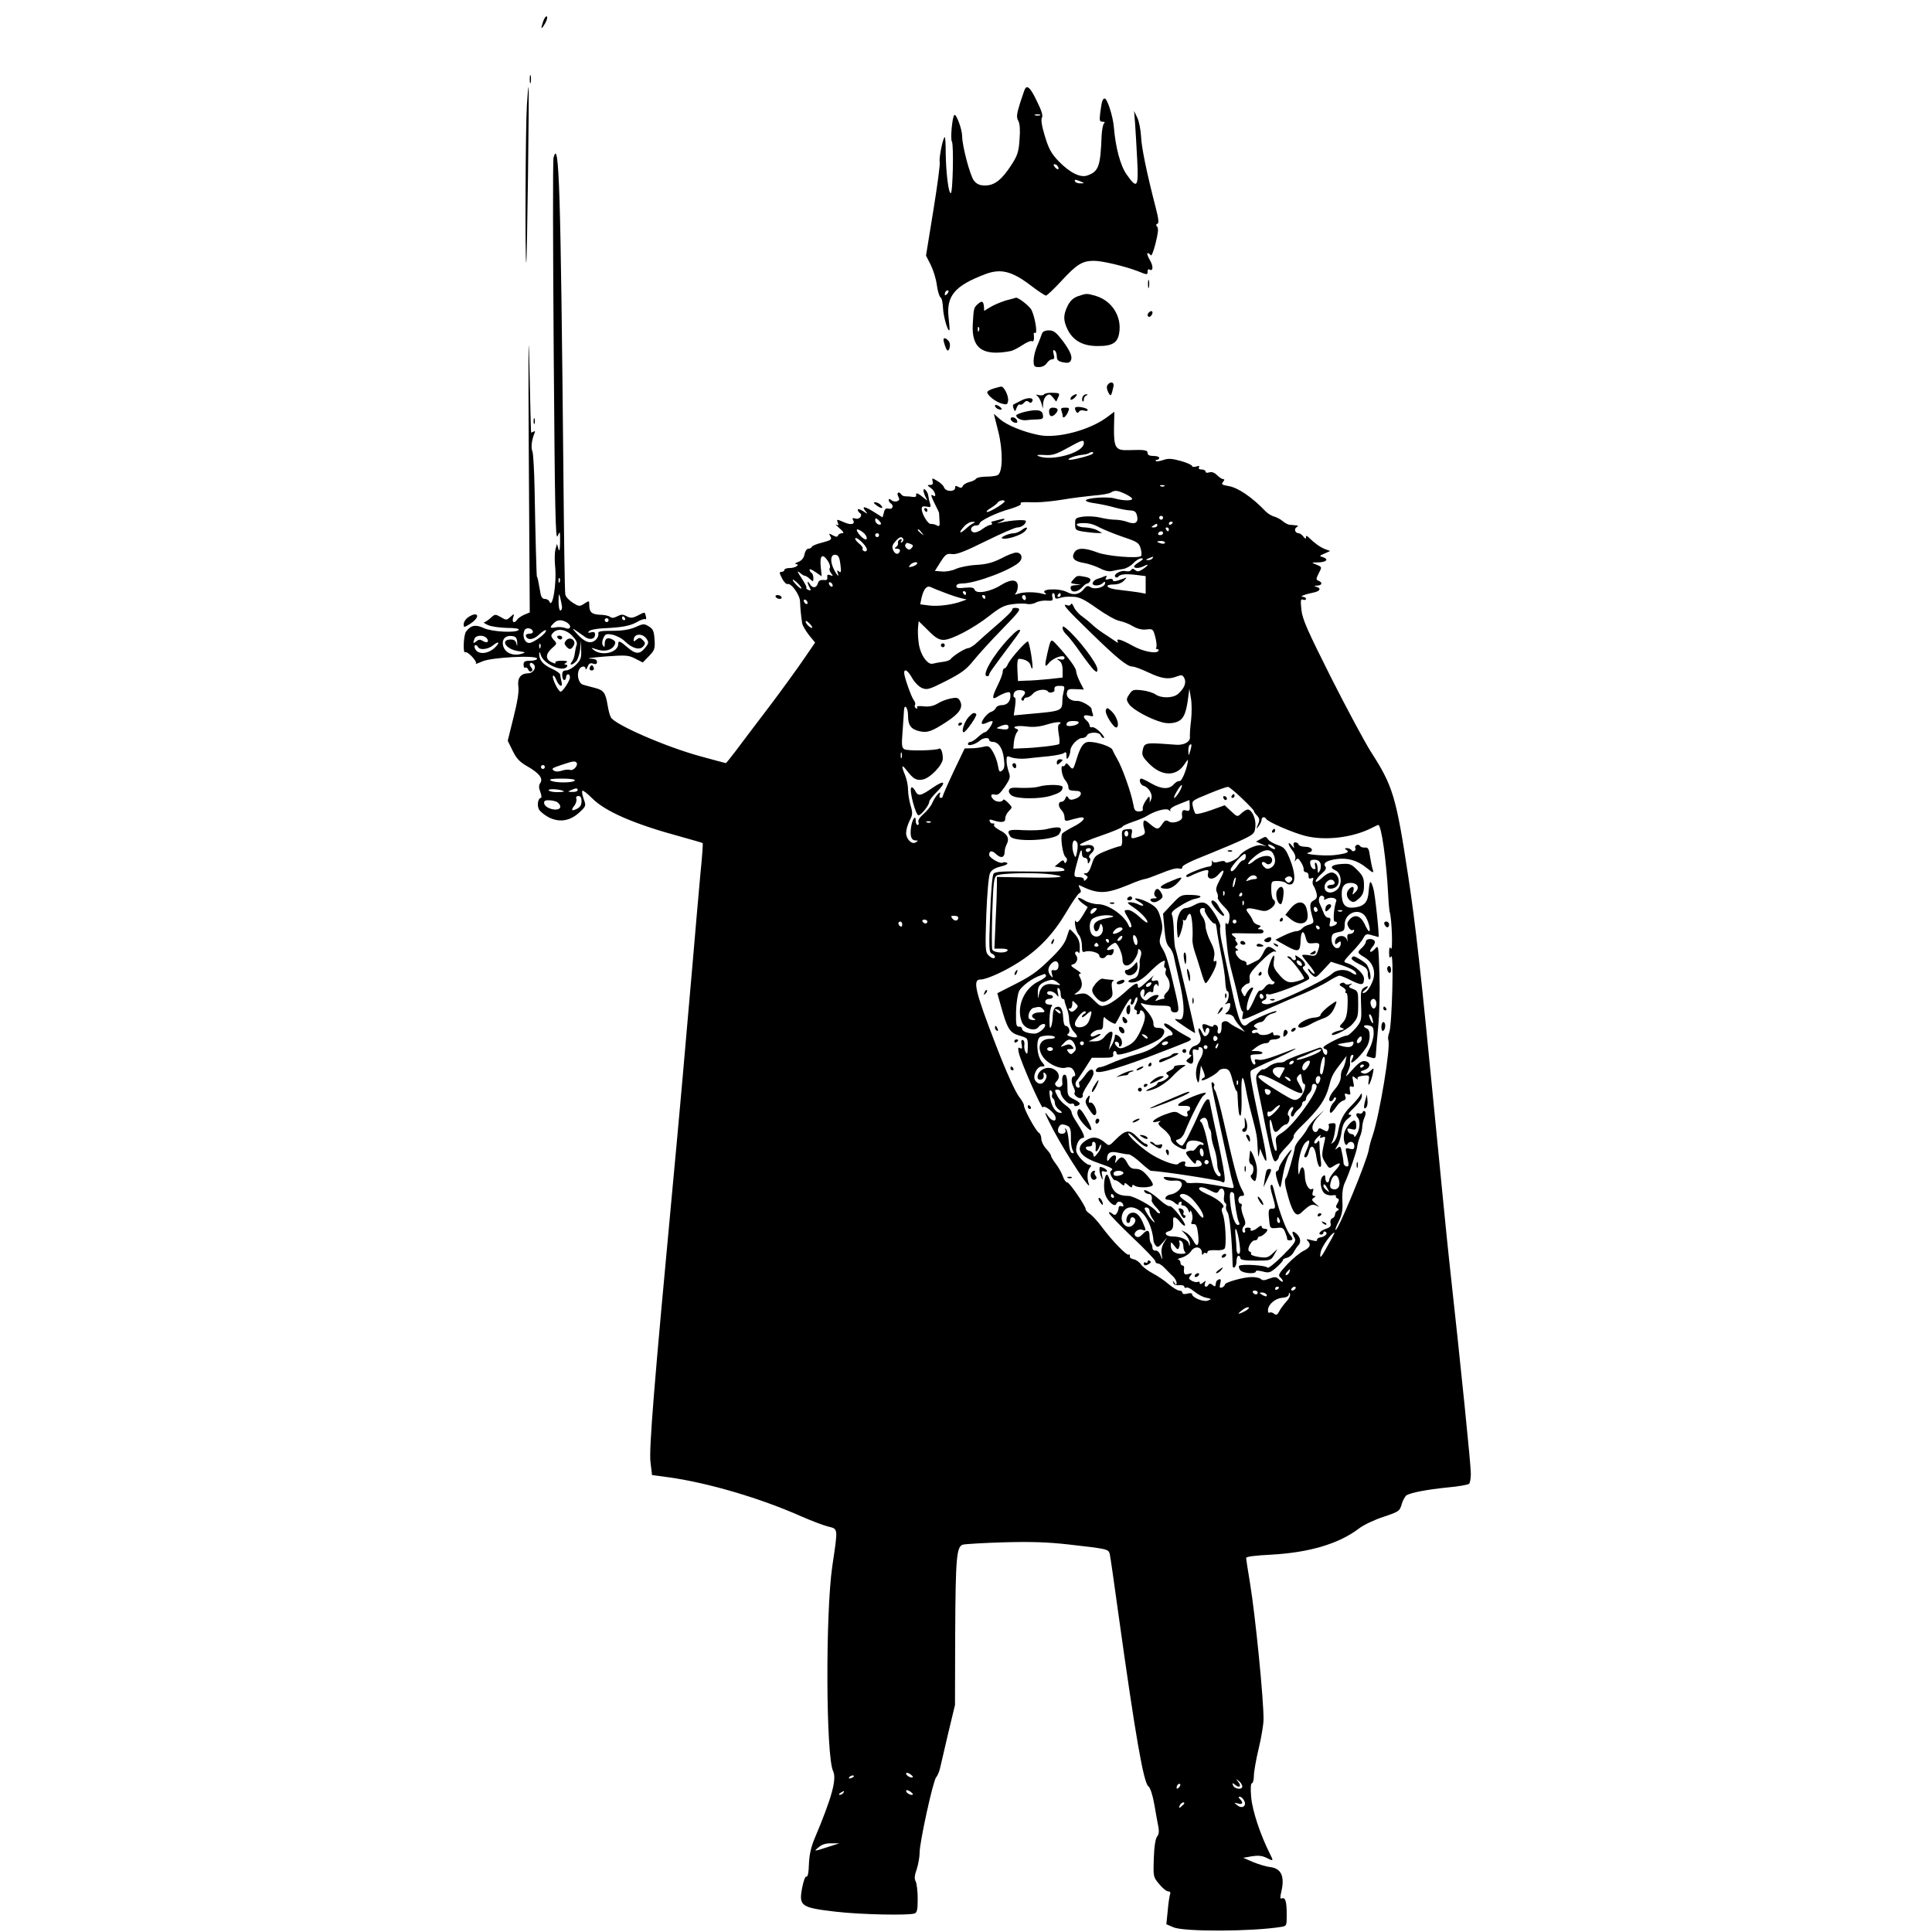<?xml version="1.0" standalone="no"?>
<!DOCTYPE svg PUBLIC "-//W3C//DTD SVG 20010904//EN"
 "http://www.w3.org/TR/2001/REC-SVG-20010904/DTD/svg10.dtd">
<svg version="1.0" xmlns="http://www.w3.org/2000/svg"
 width="1000pt" height="1000pt" viewBox="0 0 1000 1000"
 preserveAspectRatio="xMidYMid meet">

<g transform="translate(0,1000) scale(0.1,-0.1)"
fill="#000000" stroke="none">
<path d="M2811 9888 c-14 -41 -10 -44 11 -8 9 16 13 32 8 35 -4 3 -13 -9 -19
-27z"/>
<path d="M2742 9590 c0 -19 2 -27 5 -17 2 9 2 25 0 35 -3 9 -5 1 -5 -18z"/>
<path d="M2727 9453 c-7 -103 -10 -819 -3 -812 4 5 16 909 12 909 -2 0 -6 -44
-9 -97z"/>
<path d="M5306 9541 c-3 -5 -15 -40 -27 -77 -17 -56 -19 -71 -8 -90 8 -16 10
-48 6 -97 -4 -62 -11 -83 -41 -129 -49 -77 -88 -108 -136 -108 -29 0 -43 6
-59 25 -20 26 -61 180 -61 231 0 34 -30 115 -40 109 -11 -7 -22 -125 -13 -138
10 -15 5 -267 -6 -267 -12 0 -25 112 -26 208 0 45 -2 82 -5 82 -9 0 -31 -110
-26 -128 3 -9 -12 -122 -33 -251 l-38 -234 24 -47 c13 -26 28 -73 32 -105 4
-31 13 -60 19 -64 7 -4 12 -29 13 -56 2 -44 25 -123 33 -114 2 2 0 31 -4 64
-13 113 31 166 190 226 79 30 137 16 233 -57 39 -30 76 -54 81 -54 5 0 41 34
79 75 80 87 109 105 169 105 44 0 161 -28 231 -55 46 -19 47 -18 47 1 0 8 4
13 9 9 20 -12 22 17 2 50 -11 19 -16 35 -11 35 5 0 12 -5 16 -11 4 -7 15 21
25 61 13 51 16 77 9 86 -8 8 -7 13 1 16 8 3 6 26 -9 83 -48 186 -74 314 -76
370 -2 33 -10 76 -19 95 l-17 35 5 -62 c2 -35 8 -119 11 -188 8 -145 0 -156
-54 -79 -33 46 -58 140 -67 249 -5 55 -34 145 -47 145 -11 0 -15 -13 -23 -72
-5 -42 -4 -48 12 -48 10 0 14 -3 8 -8 -6 -4 -11 -32 -13 -62 -6 -161 -15 -187
-73 -208 -36 -14 -92 14 -150 74 -38 40 -51 64 -71 130 -16 53 -21 85 -15 95
6 10 -1 35 -25 83 -32 68 -50 87 -62 67z m77 -138 c-7 -2 -19 -2 -25 0 -7 3
-2 5 12 5 14 0 19 -2 13 -5z m92 -264 c11 -17 -1 -21 -15 -4 -8 9 -8 15 -2 15
6 0 14 -5 17 -11z m120 -79 c19 -8 19 -9 -2 -9 -12 -1 -25 4 -28 9 -7 12 2 12
30 0z m-693 -582 c-7 -7 -12 -8 -12 -2 0 14 12 26 19 19 2 -3 -1 -11 -7 -17z"/>
<path d="M2865 9183 c-4 -15 -3 -469 1 -1008 6 -816 9 -975 20 -950 13 29 13
28 13 -30 -1 -43 -3 -53 -9 -35 l-7 25 -8 -28 c-4 -16 -5 -54 -2 -85 10 -90
-14 -231 -30 -184 -3 6 -13 12 -23 12 -13 0 -20 10 -24 38 -9 52 -14 77 -17
77 -2 0 -8 214 -12 455 -2 96 -7 183 -11 193 -9 18 -4 59 9 91 6 14 5 17 -3
12 -7 -4 -13 -6 -13 -4 -1 2 -5 163 -9 358 -5 218 -6 38 -3 -467 l5 -823 -29
-12 c-15 -7 -32 -18 -36 -25 -14 -22 -29 -15 -21 10 7 22 6 22 -14 4 -20 -18
-22 -18 -50 -1 -29 16 -30 16 -53 -5 -12 -11 -28 -21 -33 -22 -6 0 3 -7 19
-14 17 -8 61 -14 98 -15 43 0 66 -4 62 -10 -11 -17 -136 -11 -181 9 -43 20
-66 15 -91 -17 -14 -17 -18 -116 -5 -108 12 7 64 -49 55 -58 -5 -5 10 0 32 10
47 22 285 34 285 15 0 -6 -16 -11 -35 -11 -29 0 -35 -4 -35 -21 0 -11 4 -18 9
-15 5 3 12 -1 15 -10 3 -8 11 -12 16 -9 8 5 7 11 -1 21 -15 18 -3 32 13 16 17
-17 -2 -47 -29 -47 -38 -1 -56 -25 -50 -68 4 -26 -5 -81 -25 -160 l-30 -121
25 -51 c19 -40 37 -59 74 -80 63 -36 85 -63 70 -87 -9 -13 -9 -25 0 -48 6 -16
7 -30 3 -30 -15 0 -22 -39 -10 -60 6 -11 29 -29 51 -41 55 -27 109 -19 158 26
35 33 35 34 22 70 -7 20 -10 39 -7 42 3 4 26 -14 50 -38 68 -69 217 -134 461
-200 60 -17 111 -31 112 -33 2 -2 -3 -75 -12 -162 -8 -87 -26 -294 -40 -459
-37 -430 -71 -814 -105 -1175 -93 -993 -122 -1345 -113 -1409 l8 -66 90 -12
c204 -29 472 -108 683 -202 51 -22 113 -46 137 -52 54 -14 53 -3 23 -205 -36
-248 -33 -983 4 -1061 20 -41 -6 -137 -96 -350 -18 -43 -27 -83 -29 -131 -1
-44 -6 -68 -13 -65 -6 2 -15 -22 -22 -58 -18 -95 -7 -103 175 -124 128 -15
377 -20 407 -9 13 5 16 21 16 76 0 38 -5 78 -10 89 -8 14 -7 31 5 64 8 25 15
64 15 87 0 53 69 368 85 388 7 8 16 29 20 45 4 17 23 98 42 180 l36 150 1 365
c2 400 7 455 40 465 11 3 107 9 211 12 142 4 227 1 335 -11 203 -23 207 -24
214 -49 3 -12 23 -152 45 -312 88 -631 130 -872 155 -891 10 -7 22 -45 31 -95
8 -46 17 -99 21 -116 4 -22 2 -39 -7 -49 -8 -10 -15 -51 -17 -113 -3 -95 -3
-96 28 -133 17 -21 38 -38 47 -38 10 0 13 -6 9 -16 -3 -9 -9 -47 -12 -85 l-7
-69 38 -16 c55 -23 402 -22 553 2 32 5 32 5 32 64 0 68 -7 91 -25 84 -10 -4
-10 4 -2 39 17 76 -2 116 -58 123 -20 2 -60 14 -89 26 l-51 22 45 8 c31 5 52
3 73 -7 40 -20 40 -20 19 22 -48 95 -90 221 -96 291 -4 46 -2 72 4 72 5 0 10
17 10 38 0 20 11 84 25 142 14 58 25 125 25 150 1 103 -43 544 -70 706 -11 66
-20 124 -20 130 0 7 46 13 128 17 199 11 352 56 458 137 22 17 79 44 125 59
81 27 84 30 94 65 6 21 18 42 26 47 26 14 104 29 212 40 56 5 106 14 111 19 5
5 9 28 9 52 1 37 -50 540 -113 1113 -11 99 -44 439 -75 755 -70 724 -98 974
-136 1224 -63 415 -79 467 -194 646 -30 47 -122 218 -204 380 -124 247 -150
305 -155 354 -5 50 -4 57 9 52 8 -3 15 -1 15 4 0 6 -8 10 -17 11 -20 1 11 13
60 23 31 7 36 22 10 29 -14 4 -12 5 5 6 25 1 29 16 7 25 -14 5 -14 9 0 37 18
35 19 34 -15 48 -23 9 -23 10 12 10 43 1 58 16 26 27 -21 6 -20 7 8 19 l29 13
-27 10 c-25 10 -52 29 -84 60 -12 11 -14 11 -14 0 -1 -9 -5 -7 -14 5 -7 9 -18
17 -24 17 -18 0 -26 22 -11 31 11 7 9 9 -6 10 -11 1 -26 3 -32 3 -7 1 -22 9
-33 18 -11 10 -31 20 -44 24 -13 3 -33 15 -45 27 -68 72 -143 123 -191 131
-35 6 -40 9 -30 21 9 11 9 15 1 15 -6 0 -20 9 -32 21 -13 13 -27 18 -40 14
-11 -4 -19 -2 -19 4 0 6 -9 11 -21 11 -12 0 -17 4 -13 11 4 8 0 9 -15 4 -11
-3 -21 -2 -21 3 0 5 -26 17 -58 26 -47 13 -65 14 -91 5 -18 -6 -35 -9 -38 -5
-4 3 -1 6 5 6 7 0 12 5 12 10 0 6 -13 10 -30 10 -20 0 -30 5 -30 15 0 16 -16
18 -101 15 -65 -2 -74 13 -73 116 l2 83 -35 -26 c-90 -69 -260 -114 -355 -95
-81 16 -166 51 -202 82 l-32 28 23 -91 c24 -96 24 -206 -1 -225 -6 -5 -33 -9
-59 -9 -27 0 -52 -5 -55 -11 -4 -6 -20 -14 -35 -17 -16 -4 -31 -14 -34 -21 -4
-10 -10 -11 -23 -4 -13 7 -17 6 -16 -3 2 -24 -50 -24 -58 1 -3 9 -19 24 -35
33 -27 16 -28 16 -24 -2 4 -14 0 -19 -13 -19 -16 0 -16 -2 4 -16 21 -14 33
-52 12 -39 -15 9 -12 -1 11 -48 12 -23 21 -43 20 -44 0 -2 -1 -4 0 -5 0 -2 1
-17 2 -35 2 -26 -1 -30 -15 -22 -9 5 -22 8 -29 7 -14 -4 -47 49 -48 76 -1 14
4 17 24 14 22 -5 25 -3 19 16 -4 11 -8 29 -9 39 -2 21 -25 48 -25 28 0 -7 5
-22 11 -34 11 -21 11 -21 -7 -6 -31 26 -45 32 -42 17 2 -8 -5 -12 -17 -10 -11
2 -28 3 -37 3 -10 0 -20 4 -23 10 -12 18 -26 9 -16 -10 8 -15 7 -20 -5 -25 -9
-4 -23 -1 -30 5 -9 8 -14 8 -14 1 0 -6 5 -14 10 -17 18 -11 11 -33 -10 -28
-14 4 -21 -1 -25 -20 l-7 -25 -46 29 c-48 30 -65 31 -41 2 12 -15 11 -15 -13
1 -16 10 -28 14 -28 8 0 -6 4 -13 10 -17 18 -11 -1 -36 -22 -29 -14 4 -18 2
-14 -5 15 -23 -5 -31 -41 -16 -44 19 -44 19 -36 -2 5 -12 3 -14 -8 -9 -8 4 0
-4 16 -18 22 -19 25 -26 13 -26 -9 0 -18 -5 -20 -11 -3 -9 -10 -9 -27 0 -21
12 -22 11 -13 -5 9 -16 4 -20 -41 -32 -29 -7 -53 -17 -55 -22 -2 -6 -10 -10
-18 -10 -8 0 -17 -13 -20 -30 -4 -19 -15 -32 -33 -39 -14 -5 -20 -10 -13 -10
26 -2 0 -21 -29 -21 -16 0 -29 -4 -29 -10 0 -5 -7 -10 -15 -10 -12 0 -12 -5 3
-34 9 -18 22 -31 28 -29 19 7 64 -56 65 -90 1 -32 5 -75 11 -113 2 -12 18 -39
35 -61 l32 -39 -59 -86 c-32 -47 -113 -159 -181 -249 -68 -89 -145 -191 -171
-226 -27 -35 -49 -63 -51 -63 -2 0 -60 16 -130 35 -181 49 -446 165 -465 202
-6 10 -13 38 -17 63 -11 65 -20 78 -68 90 -23 6 -50 13 -59 16 -21 6 -33 44
-23 73 7 23 35 29 36 9 0 -7 4 -3 10 10 7 18 14 22 29 17 14 -5 20 -2 20 9 0
12 -11 16 -37 17 -21 1 15 6 79 11 108 8 121 7 156 -11 l39 -20 32 33 c29 30
32 38 29 85 -3 44 -7 55 -30 69 -25 15 -29 14 -69 -4 -31 -13 -66 -19 -120
-19 -63 0 -75 -3 -72 -15 2 -9 -4 -24 -15 -33 -25 -22 -56 -12 -97 34 -32 35
-28 33 42 -17 26 -19 53 -12 53 12 0 12 -6 15 -21 11 -15 -4 -18 -2 -10 6 5 7
38 13 73 15 95 4 140 12 176 33 19 11 37 17 42 14 4 -3 6 4 3 15 -6 24 -3 24
-42 4 -28 -14 -37 -14 -57 -4 -20 11 -28 11 -49 0 -17 -9 -28 -10 -37 -3 -7 6
-31 11 -52 11 -43 2 -56 13 -56 51 0 23 -1 23 -25 7 -25 -16 -28 -16 -60 4
-19 12 -37 31 -39 43 -3 12 -7 301 -10 642 -14 1453 -22 1729 -51 1618z m2745
-1477 c0 -49 -165 -95 -235 -67 -13 6 -3 8 30 6 42 -3 60 3 120 36 78 43 85
45 85 25z m45 -55 c-11 -9 -95 -31 -117 -31 -25 1 19 20 57 25 21 2 40 7 43
10 3 3 10 5 16 5 6 0 6 -3 1 -9z m372 -167 c-3 -3 -12 -4 -19 -1 -8 3 -5 6 6
6 11 1 17 -2 13 -5z m-202 -41 c19 -9 35 -20 35 -25 0 -11 -48 -10 -90 2 -37
11 -150 3 -150 -11 0 -4 21 -11 48 -14 26 -4 72 -13 102 -22 30 -8 67 -15 82
-15 20 -1 28 -7 33 -26 9 -36 -8 -49 -48 -34 -18 7 -48 12 -66 12 -18 0 -52 5
-76 11 -25 6 -64 8 -88 5 -40 -6 -43 -8 -42 -39 0 -30 2 -32 45 -39 25 -3 56
-7 70 -7 l25 0 -25 14 c-14 8 -42 14 -62 15 -40 0 -63 19 -26 22 41 2 62 -2
103 -24 22 -11 76 -33 120 -48 72 -24 81 -30 89 -59 5 -17 6 -35 2 -39 -15
-14 -177 -1 -227 19 -66 25 -105 25 -119 -2 -16 -28 1 -45 51 -53 23 -4 59
-16 81 -27 27 -14 50 -19 67 -14 14 3 39 8 54 10 15 2 39 15 52 29 13 14 32
26 42 26 14 0 11 -5 -9 -18 -16 -9 -28 -20 -28 -24 0 -11 28 -10 51 2 28 15
23 3 -6 -16 -19 -13 -28 -14 -39 -5 -11 9 -16 9 -21 1 -4 -7 -17 -9 -29 -6
-25 6 -66 -18 -53 -30 4 -5 11 -4 15 1 9 13 38 16 95 9 l47 -6 0 -45 0 -46
-37 7 c-21 3 -66 9 -101 13 -65 6 -83 28 -24 28 18 0 39 8 49 19 17 18 17 19
-2 11 -41 -15 -55 -17 -55 -7 0 6 -10 8 -22 4 -16 -4 -19 -2 -13 8 6 10 4 12
-11 6 -10 -5 -27 -10 -36 -13 -9 -3 -19 -11 -22 -19 -7 -18 35 -19 52 -2 9 9
12 9 12 0 0 -21 -52 -35 -74 -22 -16 10 -22 9 -35 -8 -23 -29 -54 -35 -87 -17
-44 23 -148 17 -112 -7 8 -5 1 -6 -17 -1 -38 10 -93 10 -125 0 -14 -5 -20 -5
-15 0 6 4 12 20 13 34 3 41 -32 45 -88 10 -54 -34 -126 -47 -135 -24 -4 12
-16 14 -50 11 -34 -4 -45 -2 -45 8 0 9 11 14 31 14 70 0 266 75 298 114 17 21
7 46 -19 46 -11 0 -46 -13 -77 -30 -44 -22 -76 -31 -130 -34 -39 -2 -87 -12
-106 -21 -19 -9 -51 -15 -71 -13 l-37 3 29 46 c26 41 33 45 60 41 23 -3 65 13
174 67 79 39 152 71 164 71 21 0 44 17 44 33 0 9 -75 5 -130 -8 -24 -5 -24 -5
-2 4 33 15 27 21 -10 10 -18 -5 -34 -9 -36 -9 -2 0 -1 -4 2 -8 3 -5 -1 -9 -8
-9 -7 0 -26 -10 -42 -22 -17 -13 -37 -19 -46 -16 -22 9 -11 35 13 35 10 0 19
4 19 10 0 14 88 57 159 76 33 10 58 21 55 26 -6 9 1 10 76 8 30 0 93 6 140 14
47 8 119 17 160 21 42 3 83 10 90 16 21 13 35 11 75 -8z m-625 -38 c0 -9 -75
-55 -90 -55 -8 0 -1 9 16 19 18 11 35 24 38 30 7 11 36 16 36 6z m820 -85 c0
-5 -4 -10 -10 -10 -5 0 -10 5 -10 10 0 6 5 10 10 10 6 0 10 -4 10 -10z m-1460
-31 c0 -5 -7 -6 -15 -3 -8 4 -15 13 -15 21 0 13 3 13 15 3 8 -7 15 -16 15 -21z
m480 4 c-8 -3 -27 -17 -42 -31 -33 -30 -38 -19 -6 15 12 13 31 23 42 22 15 0
16 -2 6 -6z m1030 3 c0 -3 -4 -8 -10 -11 -5 -3 -10 -1 -10 4 0 6 5 11 10 11 6
0 10 -2 10 -4z m-80 -16 c0 -5 -8 -10 -17 -10 -15 0 -16 2 -3 10 19 12 20 12
20 0z m60 -20 c0 -5 -2 -10 -4 -10 -3 0 -8 5 -11 10 -3 6 -1 10 4 10 6 0 11
-4 11 -10z m-1585 -14 c25 -18 30 -49 6 -34 -21 13 -45 48 -33 48 4 0 17 -6
27 -14z m306 -3 c13 -16 12 -17 -3 -4 -17 13 -22 21 -14 21 2 0 10 -8 17 -17z
m1249 -3 c0 -5 -7 -10 -16 -10 -8 0 -12 5 -9 10 3 6 10 10 16 10 5 0 9 -4 9
-10z m-1470 -10 c0 -5 -4 -10 -10 -10 -5 0 -10 5 -10 10 0 6 5 10 10 10 6 0
10 -4 10 -10z m-63 -74 c0 -8 -6 -12 -14 -9 -7 3 -11 9 -8 13 3 5 -6 17 -20
28 -13 11 -21 22 -18 26 9 9 60 -41 60 -58z m188 55 c3 -5 0 -13 -6 -17 -8 -5
-9 -3 -4 6 5 8 3 11 -6 8 -8 -3 -13 -11 -11 -18 2 -7 -3 -17 -10 -21 -10 -7
-8 -9 5 -9 10 0 17 -5 15 -12 -7 -21 -24 -19 -35 4 -7 17 -5 27 11 45 21 25
32 28 41 14z m1355 -20 c0 -5 -9 -7 -20 -4 -11 3 -20 7 -20 9 0 2 9 4 20 4 11
0 20 -4 20 -9z m-1316 -7 c13 -5 14 -9 5 -20 -9 -11 -15 -11 -25 -3 -8 6 -11
15 -8 20 6 11 8 11 28 3z m-364 -106 c5 -38 3 -45 -7 -36 -11 8 -12 7 -7 -8
12 -32 -12 -2 -26 33 -15 39 -7 66 17 61 13 -2 19 -16 23 -50z m-64 17 c8 -13
13 -29 9 -35 -4 -6 -1 -18 7 -27 11 -15 11 -16 -5 -10 -13 5 -17 2 -15 -11 2
-13 -3 -16 -20 -14 -17 1 -25 -4 -29 -18 -7 -25 -29 -26 -42 -2 -14 22 -14 6
-1 -18 9 -16 8 -18 -5 -14 -9 4 -14 9 -11 12 3 2 -9 25 -26 51 -20 29 -24 39
-11 29 11 -10 23 -18 28 -18 5 0 17 -7 27 -17 17 -15 18 -15 18 5 0 11 -4 24
-10 27 -5 3 -10 11 -10 16 0 6 14 0 31 -12 l32 -22 -5 51 c-6 59 10 70 38 27z
m1679 15 c-3 -5 -14 -10 -23 -9 -14 0 -13 2 3 9 27 11 27 11 20 0z m-1219 -29
c-3 -5 -15 -11 -26 -14 -17 -4 -19 -3 -9 9 12 15 44 20 35 5z m-1849 -93 c-3
-8 -6 -5 -6 6 -1 11 2 17 5 13 3 -3 4 -12 1 -19z m1234 -9 c11 -11 19 -23 17
-25 -3 -2 -15 7 -28 21 -28 30 -19 34 11 4z m179 -10 c0 -6 -4 -7 -10 -4 -5 3
-10 11 -10 16 0 6 5 7 10 4 6 -3 10 -11 10 -16z m580 -37 c30 -12 68 -24 84
-28 l30 -7 -25 -9 c-48 -18 -124 -28 -170 -22 l-46 6 7 34 c11 46 27 65 48 55
10 -5 42 -18 72 -29z m110 -2 c0 -5 -2 -10 -4 -10 -3 0 -8 5 -11 10 -3 6 -1
10 4 10 6 0 11 -4 11 -10z m-2091 -72 c0 -10 -3 -18 -9 -18 -5 0 -9 21 -9 48
1 42 2 44 9 17 4 -16 8 -38 9 -47z m2551 56 c0 -11 6 -15 18 -11 32 9 37 9 77
8 32 -1 57 -13 123 -60 45 -32 98 -62 117 -65 20 -4 51 -16 70 -28 23 -13 47
-19 69 -16 33 4 35 2 46 -40 6 -23 8 -47 5 -53 -4 -5 -1 -9 5 -9 6 0 9 -4 6
-9 -11 -17 -82 -3 -136 28 -58 32 -86 40 -74 19 5 -7 -3 -5 -16 5 -14 9 -42
29 -63 42 -21 14 -45 33 -55 43 -9 9 -32 28 -50 41 -19 13 -38 35 -44 50 -6
14 -12 21 -15 14 -2 -7 -11 -9 -19 -6 -31 12 -8 -16 114 -134 141 -138 196
-183 223 -183 11 0 48 -14 84 -31 70 -33 104 -37 147 -20 24 9 29 8 38 -9 12
-23 0 -54 -33 -82 -25 -22 -85 -23 -115 -3 -12 9 -44 19 -71 22 -45 5 -50 3
-66 -21 -16 -24 -16 -28 -1 -51 18 -27 107 -76 169 -93 24 -7 49 -7 71 -1 39
11 54 39 65 121 l7 53 8 -48 c5 -26 5 -78 1 -115 -5 -37 -7 -76 -6 -88 2 -23
-29 -41 -69 -39 -14 1 -45 3 -70 5 -88 6 -98 3 -105 -31 -6 -27 -2 -36 31 -70
66 -68 141 -70 184 -6 20 30 21 30 17 7 -10 -47 -32 -97 -43 -93 -6 2 -19 -6
-29 -17 -24 -27 -64 -25 -116 5 -24 14 -47 25 -51 25 -16 0 -7 -32 10 -37 27
-7 50 -45 41 -68 l-8 -20 0 20 c-1 17 -4 15 -21 -10 -11 -16 -18 -36 -15 -42
3 -8 -5 -13 -19 -13 -21 0 -25 6 -31 41 -10 56 -57 188 -82 230 -11 19 -22 40
-25 48 -5 16 -78 41 -120 41 -30 0 -46 -23 -68 -97 -15 -48 -17 -50 -37 -25
-10 12 -16 14 -19 4 -3 -6 -9 -10 -12 -8 -15 9 -6 -53 11 -71 9 -11 17 -27 17
-36 0 -17 5 -19 45 -21 30 -1 24 -29 -8 -40 -22 -8 -30 -7 -37 4 -8 12 -10 12
-16 -3 -3 -9 -12 -17 -20 -17 -18 0 -18 -25 1 -44 8 -8 15 -24 15 -36 0 -18 4
-21 23 -16 12 4 35 9 51 13 45 10 28 -18 -30 -47 -27 -14 -52 -29 -56 -35 -11
-15 2 -108 17 -121 8 -6 10 -16 5 -23 -6 -11 -8 -11 -12 -1 -3 10 -10 8 -26
-6 l-23 -19 28 -5 c15 -3 25 -9 22 -15 -2 -6 -71 -8 -179 -6 -139 2 -178 0
-187 -11 -7 -8 -14 -92 -18 -210 -7 -178 -6 -198 9 -204 17 -7 22 -24 7 -24
-5 0 -17 7 -26 17 -15 14 -16 37 -10 207 4 106 12 202 19 216 8 17 24 27 56
35 28 7 40 14 32 19 -6 4 -16 4 -22 1 -13 -8 -70 25 -70 40 0 23 14 25 36 4
25 -24 44 -18 44 12 0 11 5 29 11 40 15 29 3 53 -37 72 -19 10 -32 22 -29 27
4 6 1 9 -6 8 -6 -2 -14 3 -16 11 -4 10 0 11 18 5 43 -14 64 -10 62 9 0 11 8
28 18 38 20 20 20 20 -3 44 -13 13 -24 20 -26 15 -5 -14 -36 -12 -50 2 -18 18
-14 31 8 25 15 -4 27 6 51 41 28 42 30 50 20 77 -6 17 -11 43 -11 58 0 25 2
26 27 16 15 -5 50 -8 77 -5 28 3 80 9 116 12 36 4 71 11 78 17 9 7 12 3 12
-14 0 -19 2 -21 10 -9 5 8 10 24 10 34 0 26 38 66 62 66 10 0 21 6 24 13 7 19
64 20 71 1 3 -8 10 -14 16 -14 6 0 -2 14 -18 30 -16 17 -35 28 -42 26 -7 -3
-13 1 -13 8 0 7 -7 19 -15 26 -24 20 -18 33 11 26 22 -6 25 -4 20 9 -3 9 -6
20 -6 25 0 13 -54 44 -74 42 -32 -2 -58 17 -54 41 3 19 9 22 45 20 l43 -2 -20
39 c-11 22 -20 47 -20 56 0 16 -38 69 -97 133 -35 38 -33 39 -52 -41 -15 -65
-14 -77 7 -51 21 28 82 49 82 28 0 -8 -8 -11 -22 -8 -20 4 -21 3 -5 -7 11 -7
17 -24 17 -49 l0 -38 -72 -8 c-40 -4 -92 -8 -116 -8 l-43 -2 -3 58 c-2 36 1
57 8 57 30 -1 55 -14 60 -33 3 -12 7 -19 9 -17 7 8 -15 140 -23 140 -11 0 -91
-90 -103 -117 -5 -13 -14 -23 -19 -23 -4 0 -8 -8 -8 -17 0 -10 -11 -40 -25
-68 -32 -65 -32 -80 -2 -61 12 8 32 17 45 21 18 5 22 3 22 -17 0 -30 -18 -48
-47 -48 -13 0 -26 -7 -29 -15 -3 -8 -15 -17 -25 -20 -21 -7 -55 -52 -46 -61 3
-3 15 0 27 6 12 6 24 9 27 7 6 -7 -27 -57 -39 -57 -5 0 -21 -11 -36 -25 -15
-14 -32 -25 -39 -25 -7 0 -13 -5 -13 -11 0 -13 39 -2 61 17 18 16 49 19 49 4
0 -5 8 -10 18 -10 30 0 52 -33 58 -86 5 -38 3 -53 -9 -62 -13 -11 -16 -7 -22
26 -3 21 -15 53 -26 71 -17 29 -24 32 -47 26 -15 -4 -43 -8 -63 -8 l-36 -1
-57 -119 c-31 -66 -56 -123 -56 -128 0 -5 -5 -9 -11 -9 -6 0 -8 7 -5 16 12 32
-24 -7 -38 -41 -7 -17 -28 -43 -46 -58 -19 -17 -30 -33 -26 -42 3 -8 1 -15 -4
-15 -6 0 -10 9 -10 21 0 34 -17 12 -24 -30 -7 -47 0 -71 23 -71 14 0 14 -2 1
-10 -20 -13 -50 16 -50 49 0 15 8 43 18 63 16 31 17 40 5 79 -7 24 -13 61 -13
82 0 21 -7 54 -15 74 -21 50 -19 60 7 27 35 -46 51 -55 83 -49 38 6 105 75
105 109 0 31 -10 57 -19 51 -17 -10 -164 -13 -180 -3 -14 8 -15 22 -9 96 3 48
7 95 7 105 2 38 21 14 21 -27 0 -50 15 -71 60 -81 40 -9 63 -1 138 48 68 44
89 75 71 109 -9 17 -17 19 -47 13 -21 -4 -51 -15 -68 -26 -22 -13 -44 -18 -73
-15 -27 3 -39 1 -34 -6 3 -7 1 -8 -6 -4 -6 4 -9 12 -5 17 3 5 1 16 -5 23 -13
15 -51 122 -51 143 0 25 19 13 41 -26 12 -22 35 -45 51 -52 27 -11 37 -8 126
37 78 40 104 59 140 104 24 30 90 103 147 161 95 98 102 107 79 112 -13 2 -24
0 -24 -6 0 -10 -30 -39 -108 -106 -23 -20 -56 -49 -73 -65 -17 -17 -39 -30
-48 -31 -18 -1 -80 -41 -92 -58 -4 -5 -22 -11 -40 -13 -19 -2 -41 -7 -50 -9
-28 -9 -67 48 -74 108 -4 29 -5 66 -3 82 l3 30 49 -48 c37 -38 56 -49 80 -49
41 0 155 60 239 126 56 44 77 54 120 59 29 4 62 4 73 1 12 -3 33 0 45 7 13 7
39 12 58 10 29 -2 33 1 28 19 -3 11 -1 20 4 20 5 0 9 -7 9 -16z m30 6 c0 -5
-5 -10 -11 -10 -5 0 -7 5 -4 10 3 6 8 10 11 10 2 0 4 -4 4 -10z m-390 -10 c0
-5 -2 -10 -4 -10 -3 0 -8 5 -11 10 -3 6 -1 10 4 10 6 0 11 -4 11 -10z m210 -6
c0 -8 -4 -12 -10 -9 -5 3 -10 10 -10 16 0 5 5 9 10 9 6 0 10 -7 10 -16z
m-1130 -25 c0 -6 -4 -7 -10 -4 -5 3 -10 11 -10 16 0 6 5 7 10 4 6 -3 10 -11
10 -16z m-945 -79 c3 -5 1 -10 -4 -10 -6 0 -11 5 -11 10 0 6 2 10 4 10 3 0 8
-4 11 -10z m-85 -10 c0 -5 -4 -10 -10 -10 -5 0 -10 5 -10 10 0 6 5 10 10 10 6
0 10 -4 10 -10z m-219 -10 c29 -16 25 -42 -4 -31 -13 5 -35 7 -50 4 -31 -6
-34 -1 -11 21 18 19 38 20 65 6z m1273 -29 c-6 -6 -34 20 -34 32 0 6 8 2 19
-9 10 -10 17 -21 15 -23z m-1446 -18 c2 -8 -5 -13 -18 -13 -13 0 -20 -5 -18
-12 8 -24 40 -20 69 8 16 15 31 25 34 22 11 -11 -67 -69 -88 -66 -23 3 -34 36
-23 64 7 18 37 15 44 -3z m204 -24 c20 -21 27 -36 23 -47 -4 -9 -8 -29 -10
-44 -1 -15 -8 -34 -15 -43 -17 -21 3 -19 23 3 8 9 17 37 20 62 l4 45 1 -48 c2
-42 -2 -53 -27 -78 -16 -16 -39 -29 -50 -29 -16 0 -21 -6 -21 -25 0 -14 5 -25
10 -25 6 0 10 7 10 15 0 8 5 15 10 15 6 0 10 -7 10 -16 0 -17 -37 -74 -48 -74
-12 0 -45 67 -40 81 2 7 10 -2 17 -19 15 -36 36 -44 27 -9 -3 12 -6 27 -6 34
0 7 -20 21 -44 32 -45 20 -67 46 -65 78 1 12 3 10 8 -7 13 -47 116 -92 136
-60 3 6 0 10 -7 10 -9 0 -9 3 2 10 11 7 5 10 -23 10 -23 0 -36 -4 -32 -10 4
-6 -5 -5 -19 2 -34 15 -33 43 1 73 27 23 27 24 9 43 -15 18 -16 23 -4 36 22
26 68 19 100 -15z m273 -29 c38 -37 77 -47 95 -25 11 13 11 19 -3 32 -14 14
-18 14 -33 2 -14 -12 -16 -11 -13 6 6 27 47 26 65 -1 13 -18 12 -24 -7 -47
-27 -35 -50 -34 -92 3 -38 33 -47 36 -47 17 0 -44 -83 -65 -126 -32 -17 13
-16 14 14 4 40 -14 78 -5 92 21 8 15 6 21 -10 30 -26 14 -40 5 -40 -23 0 -17
-2 -19 -9 -8 -6 9 -5 24 2 38 9 21 15 24 46 18 20 -4 50 -19 66 -35z m-716 17
c15 -19 3 -28 -19 -15 -14 9 -22 9 -34 -1 -17 -14 -19 -12 -10 13 7 19 47 21
63 3z m158 -22 c1 -20 0 -23 -4 -7 -3 15 -12 22 -28 22 -58 0 -28 -50 36 -60
43 -6 43 -7 15 -15 -40 -11 -79 5 -90 37 -12 35 7 60 43 56 21 -2 26 -9 28
-33z m-120 -31 c-35 -30 -82 -32 -97 -4 -11 20 3 30 15 10 10 -16 51 -11 76 9
34 28 39 14 6 -15z m240 4 c-3 -8 -6 -5 -6 6 -1 11 2 17 5 13 3 -3 4 -12 1
-19z m2709 -225 c-4 -16 -7 -35 -7 -43 -1 -61 2 -60 -178 -76 l-74 -7 7 47 c4
28 3 46 -2 46 -6 0 -8 8 -5 19 3 12 14 19 29 19 31 0 38 -12 19 -32 -9 -9 -11
-17 -5 -21 5 -3 10 -1 10 4 0 6 7 11 15 11 8 0 23 9 32 20 18 21 67 27 78 10
6 -10 35 -3 33 8 -2 18 4 22 28 22 24 0 26 -3 20 -27z m-24 -172 c-7 -4 -7
-22 -2 -51 5 -25 5 -48 2 -51 -7 -7 -118 -20 -192 -22 l-45 -2 3 35 c2 19 9
41 15 49 9 11 9 15 -1 18 -30 11 2 19 49 13 37 -5 69 -2 108 10 51 16 87 16
63 1z m99 5 c-11 -14 -61 -19 -61 -8 0 15 11 21 41 20 20 -1 26 -4 20 -12z
m-361 -20 c0 -10 -9 -13 -27 -11 -40 5 -40 5 -18 15 30 13 45 12 45 -4z m941
-122 c-9 -28 -9 -29 -10 -3 -1 14 2 29 6 32 11 12 13 2 4 -29z m-1494 -36 c-3
-7 -5 -2 -5 12 0 14 2 19 5 13 2 -7 2 -19 0 -25z m-1684 -24 c13 -13 -14 -45
-32 -39 -10 3 -29 1 -43 -4 -14 -5 -31 -6 -39 -1 -17 11 -14 14 41 32 53 18
65 20 73 12z m-163 -24 c0 -5 -4 -10 -10 -10 -5 0 -10 5 -10 10 0 6 5 10 10
10 6 0 10 -4 10 -10z m155 -70 c-8 -13 -105 -13 -125 0 -10 7 7 10 58 10 46 0
71 -4 67 -10z m3129 -59 c-10 -17 -22 -31 -26 -31 -4 0 2 16 14 35 11 20 23
34 25 31 3 -2 -3 -18 -13 -35z m325 -34 c34 -32 61 -61 61 -64 0 -4 7 -15 17
-25 13 -15 14 -23 4 -46 -10 -25 -10 -26 4 -8 8 11 15 26 15 33 0 15 16 18 24
4 10 -16 135 -70 200 -87 104 -27 247 -10 347 41 15 8 30 15 33 15 16 0 42
-188 51 -356 2 -43 6 -86 8 -94 11 -32 17 -205 7 -190 -7 11 -10 6 -10 -20 0
-27 3 -32 11 -20 14 20 4 -355 -10 -393 -6 -15 -8 -33 -5 -41 13 -35 -45 -386
-82 -496 -9 -25 -17 -56 -19 -70 -8 -55 -162 -427 -172 -416 -3 2 5 23 17 46
16 32 21 56 18 105 -2 42 3 74 14 96 21 45 60 159 63 184 1 11 7 33 13 49 7
15 13 40 13 55 1 14 6 36 12 48 6 13 7 26 2 30 -4 5 -10 3 -12 -4 -2 -7 -11
-9 -19 -6 -14 5 -19 -8 -7 -21 14 -14 13 -54 -2 -82 -8 -16 -15 -23 -15 -16 0
6 -6 12 -14 12 -8 0 -17 7 -20 16 -5 13 -1 15 19 10 22 -6 25 -3 25 19 0 14
-4 25 -10 25 -16 0 -48 -40 -53 -68 -6 -31 6 -71 17 -54 12 20 36 13 36 -9 0
-17 -4 -20 -24 -15 -23 6 -24 5 -15 -32 5 -20 9 -43 9 -50 0 -18 -25 -9 -26 9
0 8 -3 31 -8 52 -6 34 -9 37 -23 25 -15 -12 -15 -11 -1 12 9 14 19 46 22 72 5
34 14 53 33 68 19 15 22 20 9 20 -12 0 -4 12 24 38 22 22 40 47 39 58 0 19 0
19 -12 0 -7 -11 -28 -35 -48 -55 -37 -37 -53 -71 -64 -132 -3 -21 -13 -43 -22
-50 -14 -12 -16 -12 -8 1 5 8 12 33 15 56 6 39 5 42 -16 40 -12 0 -20 -5 -17
-9 3 -4 2 -15 -1 -23 -5 -12 -9 -12 -27 -2 -17 10 -23 10 -26 1 -8 -21 -29
-14 -30 9 -1 14 11 38 30 58 l32 35 -36 -33 c-20 -18 -42 -45 -50 -60 -7 -15
-25 -40 -40 -57 -14 -16 -27 -37 -27 -45 -2 -24 -38 -149 -45 -156 -11 -12 -8
-35 14 -111 22 -73 40 -93 64 -70 45 42 56 47 78 37 19 -10 19 -9 -3 9 -21 18
-23 22 -10 31 11 7 12 10 2 10 -9 0 -11 7 -7 21 5 13 3 19 -3 15 -17 -10 -37
25 -38 68 -1 46 -16 59 -26 24 -5 -21 -6 -21 -8 -3 -5 49 14 127 36 150 24 23
27 12 10 -30 -19 -44 -19 -45 -7 -45 5 0 12 13 16 29 10 45 32 28 39 -30 4
-27 12 -49 18 -49 7 0 8 13 4 38 -3 20 -6 53 -6 72 0 26 -3 31 -10 20 -5 -8
-12 -11 -16 -7 -5 4 3 18 15 30 13 12 20 16 16 8 -6 -11 -4 -13 10 -8 14 6 16
3 12 -15 -18 -79 -17 -84 3 -116 20 -32 20 -32 45 -16 37 24 40 11 5 -26 -16
-18 -30 -38 -30 -46 0 -8 -4 -14 -10 -14 -5 0 -10 10 -10 21 0 17 -3 19 -13
11 -19 -16 -12 -73 10 -90 10 -7 28 -11 40 -9 12 2 20 1 18 -4 -3 -4 1 -9 7
-12 10 -3 10 -9 1 -25 -10 -16 -10 -22 0 -26 9 -5 9 -7 0 -12 -7 -3 -13 -12
-13 -20 0 -8 -6 -17 -14 -20 -8 -3 -12 -13 -9 -25 4 -15 -2 -22 -26 -30 -29
-10 -43 -29 -21 -29 6 0 10 5 10 11 0 5 5 7 11 3 14 -8 -1 -24 -27 -29 -11 -1
-18 -7 -17 -13 2 -7 -8 -7 -29 -1 -24 7 -29 6 -20 -3 20 -20 13 -36 -22 -53
-18 -9 -56 -40 -84 -70 -42 -45 -48 -56 -36 -66 8 -6 14 -16 14 -21 0 -5 -7
-2 -16 6 -18 19 -24 19 -60 6 -19 -8 -30 -8 -38 0 -5 5 -26 10 -46 10 -43 0
-140 -27 -140 -39 0 -5 -7 -11 -15 -15 -12 -4 -14 0 -9 21 5 19 3 24 -7 21 -8
-3 -15 -10 -15 -16 -3 -23 -4 -24 -18 -13 -10 8 -16 9 -21 1 -10 -17 -25 -11
-18 8 6 15 5 15 -10 3 -12 -9 -17 -10 -17 -2 0 7 -4 9 -10 6 -5 -3 -19 -1 -30
5 -18 10 -19 14 -8 27 11 14 10 15 -10 9 -22 -7 -27 0 -23 32 1 6 -3 12 -9 12
-5 0 -10 7 -10 15 0 8 -6 15 -12 16 -7 0 2 5 19 10 18 5 40 20 48 33 19 29 55
24 56 -8 0 -11 3 -15 6 -8 2 6 9 10 14 6 5 -3 9 0 9 6 0 7 15 10 41 9 25 -2
43 2 48 9 10 17 4 144 -10 178 -7 19 -7 29 1 34 15 9 -27 46 -84 70 -32 15
-45 25 -38 32 6 6 24 3 50 -11 37 -19 42 -19 50 -5 15 26 35 6 28 -27 -3 -15
-1 -31 5 -35 6 -3 8 -12 5 -19 -2 -7 1 -21 8 -31 11 -15 23 -144 26 -271 0
-28 20 -11 20 17 0 17 5 30 10 30 6 0 10 -6 10 -12 0 -9 22 -13 79 -13 77 0
79 1 96 30 l17 30 -26 -24 c-22 -20 -31 -23 -71 -17 -25 4 -43 11 -40 16 3 4
0 10 -7 12 -18 6 6 58 27 58 8 0 15 5 15 10 0 6 5 10 11 10 11 0 39 24 39 34
0 3 -7 6 -15 6 -8 0 -15 5 -15 12 0 6 -7 4 -18 -5 -19 -17 -47 -24 -38 -9 2 4
-4 8 -15 8 -12 0 -18 -5 -15 -13 3 -7 1 -13 -4 -13 -13 0 -13 23 1 37 7 7 6
21 -5 47 -8 20 -13 43 -10 51 4 8 1 15 -5 15 -6 0 -11 9 -11 20 0 11 7 20 15
20 19 0 19 4 -1 41 -18 35 -41 123 -89 338 -19 85 -40 160 -46 167 -6 7 -8 18
-5 23 4 5 1 13 -5 17 -14 8 -14 9 34 -216 20 -91 41 -190 48 -220 6 -30 15
-68 20 -84 8 -27 7 -28 -19 -23 -114 21 -152 26 -184 24 -21 -2 -38 0 -38 4 0
10 -28 19 -79 25 -38 4 -44 3 -33 -8 7 -7 28 -11 47 -9 24 2 37 -2 41 -13 8
-20 -24 -53 -55 -58 -28 -4 -41 -28 -15 -28 10 0 26 -7 36 -17 11 -9 18 -11
18 -5 0 7 5 12 11 12 5 0 7 -4 4 -10 -3 -5 1 -10 10 -10 8 0 20 -10 25 -22 5
-15 9 -17 10 -8 1 8 5 4 9 -10 5 -14 4 -32 0 -41 -6 -12 -4 -16 9 -15 13 1 18
-10 23 -49 8 -61 -4 -78 -25 -36 -9 17 -26 36 -39 42 l-22 12 23 -25 c12 -13
21 -33 21 -44 -1 -17 -2 -17 -6 -1 -5 21 -42 37 -83 37 -35 0 -50 19 -21 27
20 5 26 19 23 56 -2 24 13 21 36 -8 11 -13 22 -22 25 -19 9 10 -65 105 -78
101 -6 -3 -30 12 -53 33 -40 37 -92 65 -78 41 4 -6 14 -11 22 -11 13 0 19 -13
15 -34 -1 -5 10 -22 25 -37 15 -16 23 -29 16 -29 -6 0 -13 4 -16 9 -15 24
-117 81 -145 81 -54 0 -81 19 -92 67 -6 24 -15 43 -19 43 -15 0 -21 -71 -9
-104 13 -36 50 -67 57 -47 5 16 29 14 35 -3 4 -10 1 -13 -9 -9 -8 3 -14 -1
-14 -8 0 -8 -4 -20 -9 -28 -8 -12 -12 -12 -25 -2 -9 8 -16 9 -16 3 0 -6 54
-62 120 -125 66 -62 120 -119 120 -125 0 -7 6 -12 14 -12 8 0 24 -12 37 -26
13 -14 32 -33 42 -42 9 -9 17 -23 17 -32 0 -13 -2 -13 -11 0 -9 13 -10 13 -6
0 3 -10 14 -14 31 -12 14 1 26 -2 26 -8 0 -6 5 -8 10 -5 6 4 24 -5 42 -20 17
-14 44 -29 61 -32 29 -6 30 -7 8 -15 -23 -8 -81 16 -81 34 0 5 -11 6 -25 2
-15 -4 -25 -2 -25 5 0 6 -7 11 -16 11 -9 0 -33 15 -55 33 -21 19 -59 44 -84
57 -24 13 -51 33 -60 46 -8 12 -25 24 -37 26 -13 2 -22 9 -20 16 1 8 -1 11 -6
8 -10 -6 -84 70 -138 142 -21 29 -49 59 -61 68 -13 8 -23 19 -23 24 0 17 -84
140 -96 140 -7 0 -17 14 -23 32 -6 17 -22 46 -36 64 -14 18 -25 37 -25 42 0 5
-11 21 -25 36 -14 15 -25 38 -25 51 0 13 -6 28 -13 32 -16 10 -77 121 -77 141
0 8 -11 27 -23 42 -20 24 -69 132 -122 270 -108 279 -122 340 -81 340 33 0
129 44 203 92 103 67 176 145 243 258 30 51 60 95 67 97 9 4 10 10 2 25 -6 11
-7 18 -2 16 96 -47 134 -47 254 2 39 17 77 30 84 30 7 0 45 14 85 30 42 18 79
28 91 25 12 -4 19 -2 19 8 0 8 50 33 133 65 72 29 157 65 187 80 51 25 55 30
58 66 3 40 -19 86 -40 86 -6 0 -21 -9 -33 -20 -20 -19 -21 -19 -53 11 l-33 31
-72 -26 c-39 -14 -75 -22 -79 -18 -4 4 -10 21 -14 38 -6 30 -5 30 83 66 48 20
93 36 100 35 6 -1 39 -28 72 -60z m-3510 37 c2 -2 -14 -4 -37 -4 -23 0 -42 5
-42 10 0 10 67 4 79 -6z m71 6 c0 -5 -12 -10 -27 -9 -25 0 -26 1 -8 9 27 12
35 12 35 0z m20 -57 c0 -20 -7 -31 -25 -40 -28 -13 -31 -7 -10 20 7 11 11 25
8 33 -3 8 1 14 11 14 11 0 16 -9 16 -27z m-127 -4 c9 -6 17 -16 17 -24 0 -28
-75 -14 -83 15 -3 13 2 18 22 18 14 0 34 -4 44 -9z m3275 -19 c1 -26 -2 -30
-19 -25 -18 6 -24 -2 -20 -33 3 -20 -47 -38 -69 -24 -15 9 -21 7 -34 -13 -21
-31 -27 -31 -65 1 -28 24 -34 23 -33 -6 0 -3 3 -15 6 -26 5 -18 1 -24 -25 -33
-44 -15 -47 -14 -41 15 4 23 2 25 -24 22 -27 -3 -29 -5 -26 -45 2 -30 -2 -43
-10 -43 -7 0 -40 -11 -73 -24 -56 -23 -61 -28 -74 -70 -9 -29 -20 -46 -30 -46
-14 0 -14 -2 -1 -10 12 -7 12 -12 2 -22 -9 -9 -12 -9 -12 0 0 7 -11 12 -25 12
-29 0 -30 2 -10 76 16 63 25 79 25 46 0 -13 6 -22 15 -22 8 0 15 -8 15 -17 0
-15 2 -16 10 -3 5 9 5 17 -1 20 -5 4 -1 15 11 25 27 25 9 48 -32 40 -16 -4
-28 -2 -28 3 0 5 50 27 110 47 61 21 110 42 110 46 0 4 24 15 53 25 28 9 61
23 72 30 42 27 102 43 115 31 9 -8 11 -8 7 -1 -4 7 14 20 46 32 28 11 52 21
53 21 1 1 1 -13 2 -29z m-1341 -86 c-3 -3 -12 -4 -19 -1 -8 3 -5 6 6 6 11 1
17 -2 13 -5z m1023 -59 c0 -8 -4 -15 -10 -15 -5 0 -10 7 -10 15 0 8 5 15 10
15 6 0 10 -7 10 -15z m-265 -46 c4 -6 4 -27 0 -47 -6 -31 -9 -34 -15 -17 -19
45 -6 98 15 64z m70 -39 c-3 -5 -10 -10 -16 -10 -5 0 -9 5 -9 10 0 6 7 10 16
10 8 0 12 -4 9 -10z m-201 -126 c91 -13 44 -19 -119 -16 l-165 3 0 -48 c0 -26
-3 -110 -7 -185 l-6 -138 37 0 c22 0 35 -4 31 -10 -10 -16 -72 -12 -79 5 -3 8
-3 95 0 192 5 148 8 180 22 191 17 13 203 17 286 6z m-484 -223 c0 -18 -18
-21 -30 -6 -10 13 -9 15 9 15 11 0 21 -4 21 -9z m-160 -21 c0 -5 -4 -10 -9
-10 -6 0 -13 5 -16 10 -3 6 1 10 9 10 9 0 16 -4 16 -10z m-130 -16 c0 -8 -4
-12 -10 -9 -5 3 -10 10 -10 16 0 5 5 9 10 9 6 0 10 -7 10 -16z m2262 -1329 c6
-29 -12 -48 -36 -39 -11 4 -14 13 -9 33 11 46 37 50 45 6z m-61 -37 c11 -21
11 -22 -4 -9 -10 7 -17 17 -17 22 0 15 9 10 21 -13z m-483 -30 c3 -53 16 -126
23 -140 7 -13 6 -18 -4 -18 -16 0 -34 55 -40 123 -3 32 -1 47 8 47 6 0 12 -6
13 -12z m-623 -8 c3 -5 1 -10 -4 -10 -6 0 -11 5 -11 10 0 6 2 10 4 10 3 0 8
-4 11 -10z m407 -17 c36 -39 61 -80 56 -94 -2 -6 -15 5 -28 24 -14 20 -41 46
-61 59 -20 13 -35 26 -32 31 9 15 40 6 65 -20z m-275 -58 c39 -27 68 -90 74
-160 0 -5 6 -16 12 -23 8 -10 15 -7 34 15 l24 28 -17 -28 c-10 -17 -15 -39
-11 -60 5 -32 5 -32 -6 -5 -6 16 -17 27 -26 25 -9 -1 -16 5 -16 15 0 9 -4 20
-8 24 -4 4 -7 20 -7 36 0 33 -12 36 -37 9 -13 -14 -23 -17 -33 -11 -20 13 6
42 31 35 23 -8 23 -7 4 38 -18 43 -42 59 -67 46 -19 -10 -25 -49 -8 -49 6 0
10 7 10 15 0 17 16 20 25 5 8 -13 -13 -40 -31 -40 -25 0 -44 30 -37 58 10 44
49 56 90 27z m53 -3 c0 -10 8 -29 17 -42 12 -17 12 -21 3 -13 -8 6 -23 25 -33
42 -16 27 -16 31 -3 31 9 0 16 -8 16 -18z m466 -172 c5 -34 3 -50 -5 -50 -6 0
-11 11 -11 24 0 13 -2 45 -5 72 -7 66 12 25 21 -46z m462 3 c-41 -76 -50 -85
-42 -43 5 28 57 100 71 100 2 0 -11 -26 -29 -57z m-753 -14 c0 -13 5 -27 10
-31 6 -4 -4 -8 -20 -8 -36 0 -55 16 -55 45 0 19 1 19 19 -4 16 -21 19 -21 24
-6 4 9 4 21 1 27 -4 6 -1 9 7 6 8 -3 14 -16 14 -29z m549 -134 c-4 -8 -11 -15
-16 -15 -6 0 -5 6 2 15 7 8 14 15 16 15 2 0 1 -7 -2 -15z m-54 -79 c0 -3 -4
-8 -10 -11 -5 -3 -10 -1 -10 4 0 6 5 11 10 11 6 0 10 -2 10 -4z m85 -6 c-3 -5
-11 -10 -16 -10 -6 0 -7 5 -4 10 3 6 11 10 16 10 6 0 7 -4 4 -10z m-195 -20
c0 -5 -4 -10 -9 -10 -6 0 -13 5 -16 10 -3 6 1 10 9 10 9 0 16 -4 16 -10z m45
-10 c8 -13 -5 -13 -25 0 -13 8 -13 10 2 10 9 0 20 -4 23 -10z m102 -38 c-13
-15 -30 -37 -36 -50 -10 -18 -15 -21 -26 -12 -8 7 -19 9 -24 6 -5 -4 -9 3 -8
14 2 30 39 60 75 63 20 1 32 8 33 17 0 11 2 12 6 2 3 -8 -6 -26 -20 -40z
m-212 -48 c-38 -20 -45 -17 -15 5 13 11 28 17 33 14 5 -3 -4 -11 -18 -19z
m-1720 -2412 c-7 -8 -35 7 -35 18 0 6 7 6 20 -2 10 -7 17 -14 15 -16z m-305 4
c0 -2 -7 -7 -16 -10 -8 -3 -12 -2 -9 4 6 10 25 14 25 6z m2010 -53 c0 -19 -42
-13 -48 7 -5 13 -3 13 12 1 22 -18 33 -6 15 16 -13 16 -12 17 4 4 9 -7 17 -20
17 -28z m-328 -5 c-7 -7 -12 -8 -12 -2 0 14 12 26 19 19 2 -3 -1 -11 -7 -17z
m-1377 -36 c-7 -8 -35 7 -35 18 0 6 7 6 20 -2 10 -7 17 -14 15 -16z m-360 8
c-3 -5 -12 -10 -18 -10 -7 0 -6 4 3 10 19 12 23 12 15 0z m2074 -39 c16 -28
-9 -46 -35 -25 -18 15 -18 15 4 9 24 -7 29 4 10 23 -9 9 -9 12 0 12 6 0 16 -9
21 -19z m-309 -15 c0 -2 -7 -9 -15 -16 -13 -11 -14 -10 -9 4 5 14 24 23 24 12z
m-1845 -226 c-74 -24 -76 -24 -46 0 15 13 37 20 65 19 l41 0 -60 -19z"/>
<path d="M5286 7255 c-11 -8 -28 -15 -37 -15 -28 0 -76 -22 -61 -27 21 -8 99
17 118 38 20 22 7 25 -20 4z"/>
<path d="M5556 7001 c-17 -19 -17 -20 11 -24 l28 -4 -28 -2 c-21 -1 -28 -5
-25 -18 5 -23 37 -18 60 8 9 10 21 19 26 19 5 0 12 6 15 14 4 9 -4 16 -25 20
-42 8 -43 8 -62 -13z"/>
<path d="M5500 6748 c0 -8 9 -23 21 -34 11 -10 44 -52 73 -94 29 -41 60 -81
69 -89 15 -12 17 -11 17 5 0 30 -102 163 -163 213 -15 11 -17 11 -17 -1z"/>
<path d="M5224 6698 c-83 -87 -147 -198 -114 -198 6 0 10 4 10 8 0 8 14 28
113 160 26 34 47 64 47 67 0 14 -20 1 -56 -37z"/>
<path d="M4870 6660 c0 -5 5 -10 10 -10 6 0 10 5 10 10 0 6 -4 10 -10 10 -5 0
-10 -4 -10 -10z"/>
<path d="M5724 6325 c-8 -19 43 -98 56 -90 16 10 0 58 -26 83 -21 20 -25 21
-30 7z"/>
<path d="M5013 6288 c-22 -24 -39 -78 -25 -78 12 0 72 87 65 94 -11 10 -19 7
-40 -16z"/>
<path d="M4960 6249 c0 -5 5 -7 10 -4 6 3 10 8 10 11 0 2 -4 4 -10 4 -5 0 -10
-5 -10 -11z"/>
<path d="M5470 6054 c0 -14 3 -14 15 -4 8 7 15 14 15 16 0 2 -7 4 -15 4 -8 0
-15 -7 -15 -16z"/>
<path d="M5240 6041 c0 -6 5 -13 10 -16 6 -3 10 1 10 9 0 9 -4 16 -10 16 -5 0
-10 -4 -10 -9z"/>
<path d="M4825 5921 c-61 -42 -73 -44 -88 -14 -9 15 -17 22 -21 15 -10 -16 24
-142 38 -142 14 0 56 53 56 71 0 6 16 27 35 46 57 57 46 70 -20 24z"/>
<path d="M5375 5928 c-17 -5 -57 -7 -90 -6 -49 3 -60 0 -63 -14 -2 -9 6 -21
17 -27 31 -17 140 -17 196 -1 50 15 65 25 65 46 0 14 -81 15 -125 2z"/>
<path d="M5415 5708 c-22 -5 -75 -7 -117 -5 -80 5 -89 0 -69 -32 20 -32 232
-21 253 12 23 36 5 43 -67 25z"/>
<path d="M2885 6700 c3 -5 10 -10 16 -10 5 0 9 5 9 10 0 6 -7 10 -16 10 -8 0
-12 -4 -9 -10z"/>
<path d="M2930 6685 c-10 -12 -10 -18 0 -30 17 -20 27 -19 40 5 14 26 -21 48
-40 25z"/>
<path d="M6375 5880 c-3 -5 -1 -10 4 -10 6 0 11 5 11 10 0 6 -2 10 -4 10 -3 0
-8 -4 -11 -10z"/>
<path d="M6332 5871 c2 -7 7 -12 11 -12 12 1 9 15 -3 20 -7 2 -11 -2 -8 -8z"/>
<path d="M6585 5700 c-3 -5 -1 -10 4 -10 6 0 11 5 11 10 0 6 -2 10 -4 10 -3 0
-8 -4 -11 -10z"/>
<path d="M6523 5656 l-22 -12 27 -12 27 -12 -27 5 c-27 5 -97 -29 -113 -55
-11 -18 -69 -44 -73 -32 -2 7 -14 7 -32 2 -20 -6 -31 -5 -34 3 -3 7 -4 3 -3
-8 1 -11 -4 -20 -13 -20 -24 -1 -120 -39 -120 -47 0 -11 7 -10 38 6 15 7 39
16 54 20 22 5 25 3 21 -14 -9 -33 26 -38 53 -7 32 37 36 23 7 -28 -17 -32 -22
-49 -15 -62 5 -10 8 -23 5 -29 -2 -6 12 -26 31 -45 29 -29 33 -39 29 -68 -4
-24 -8 -29 -15 -20 -6 9 -7 -11 -3 -56 10 -108 14 -134 37 -220 12 -44 26
-104 32 -133 7 -29 14 -50 18 -47 3 3 3 -6 0 -20 -5 -30 -17 -34 153 43 50 22
124 54 166 71 42 18 97 45 123 61 26 17 52 30 59 30 7 0 34 -11 61 -25 55 -27
66 -25 66 10 0 25 -46 67 -88 80 -21 6 -20 8 25 56 27 28 54 61 60 74 11 21
17 23 45 14 18 -5 33 -9 33 -9 6 0 -18 226 -27 253 -14 46 -19 42 -24 -18 -4
-55 -22 -75 -72 -82 -45 -6 -64 11 -67 60 -3 46 11 67 46 67 36 0 49 -25 24
-48 -16 -16 -17 -16 -10 6 7 25 -6 29 -25 7 -15 -18 -10 -45 12 -59 13 -8 22
-5 43 14 19 18 25 33 25 68 0 37 -6 50 -35 79 -31 31 -39 34 -81 31 -52 -3
-66 -18 -32 -33 30 -13 37 -69 12 -96 -23 -25 -60 -25 -67 1 -9 35 39 66 51
32 2 -7 -6 -12 -17 -12 -12 0 -21 -4 -21 -10 0 -14 33 -13 48 2 16 16 15 44
-3 62 -19 18 -40 12 -77 -22 -16 -14 -28 -20 -28 -14 0 7 13 24 30 39 21 18
27 30 20 38 -14 17 6 31 55 38 57 9 111 -6 157 -44 36 -29 40 -30 33 -9 -4 12
-10 43 -14 68 -5 38 -10 47 -26 45 -11 -1 -23 3 -26 9 -4 6 -12 7 -18 4 -6 -4
-9 -11 -6 -16 3 -5 1 -11 -4 -14 -5 -4 -12 -2 -16 4 -3 5 -14 10 -23 10 -13 0
-14 -2 -3 -9 19 -12 2 -19 -62 -27 -54 -6 -170 5 -134 13 30 7 19 30 -15 30
-18 0 -34 5 -36 11 -2 7 -10 12 -18 12 -8 0 -11 -7 -8 -17 5 -15 3 -15 -10 1
-9 11 -16 15 -16 9 0 -6 9 -22 20 -36 12 -15 18 -33 14 -44 -4 -14 -4 -15 4
-4 8 11 13 9 26 -12 9 -13 15 -31 14 -38 -2 -7 4 -13 12 -14 8 0 14 -9 13 -18
-1 -13 4 -17 14 -13 11 5 13 2 9 -10 -4 -9 -2 -22 2 -28 5 -6 12 -23 16 -38 5
-21 2 -30 -15 -39 -22 -11 -22 -31 -3 -96 5 -18 1 -23 -20 -29 -14 -3 -30 -12
-37 -20 -6 -8 -20 -14 -30 -14 -10 0 -39 -10 -63 -22 l-45 -22 57 -32 c64 -35
72 -32 74 31 2 47 15 54 26 13 8 -30 12 -33 40 -30 34 4 37 -2 22 -43 -9 -23
-14 -25 -45 -19 -19 3 -35 3 -35 -1 0 -4 16 -25 35 -48 19 -22 32 -43 29 -46
-3 -3 -12 3 -20 13 -8 11 -14 15 -14 9 0 -5 9 -18 20 -28 20 -18 21 -17 59 24
l40 43 53 -17 c56 -19 78 -32 78 -47 0 -5 -10 -2 -22 6 -30 22 -77 20 -102 -3
-41 -38 -300 -159 -338 -159 -30 1 -37 12 -13 22 8 3 12 12 9 20 -4 11 0 13
14 9 17 -4 183 59 206 79 6 4 0 19 -15 34 -15 17 -20 28 -12 31 17 6 6 29 -23
47 -20 14 -23 14 -18 1 7 -17 -11 -21 -21 -5 -3 6 -12 10 -18 10 -7 0 -4 -5 5
-11 16 -9 78 -91 78 -103 0 -3 -16 -10 -36 -15 -43 -12 -61 -5 -99 41 -22 26
-26 39 -21 67 7 42 -7 29 -24 -23 -10 -30 -10 -43 1 -62 7 -13 16 -24 21 -24
5 0 7 -4 3 -10 -3 -5 -12 -7 -19 -4 -8 3 -21 -4 -29 -16 -9 -12 -20 -20 -25
-17 -5 4 -19 -18 -31 -48 -13 -30 -27 -55 -33 -55 -12 0 -1 54 19 94 12 22 12
27 1 24 -7 -3 -18 -15 -25 -27 -11 -23 -11 -23 -22 -3 -9 16 -8 24 5 36 8 9
20 16 26 16 6 0 8 11 6 25 -4 20 6 36 55 85 39 39 66 59 76 55 10 -3 9 0 -3
10 -29 22 -41 19 -57 -17 -8 -17 -21 -35 -29 -38 -8 -4 -25 -12 -38 -19 -17
-9 -22 -8 -20 1 2 7 -7 14 -18 16 -24 3 -53 52 -31 52 8 0 8 3 -2 9 -9 6 -10
10 -2 16 9 5 9 10 0 21 -6 8 -8 14 -3 14 4 0 -1 7 -12 15 -17 15 -13 16 56 14
41 -1 81 -1 88 0 19 2 14 21 -5 21 -14 0 -15 2 -5 9 10 6 9 10 -7 14 -12 3
-24 13 -27 24 -4 10 -14 26 -22 36 -22 26 -7 32 44 19 38 -10 48 -10 69 4 26
17 32 38 15 49 -5 3 -10 26 -10 51 0 43 1 44 33 44 18 0 38 -5 44 -11 7 -7 19
-9 27 -6 23 9 20 62 -8 131 -21 51 -29 61 -62 72 -21 7 -44 20 -50 29 -13 17
-12 17 -41 1z m67 -36 c8 -5 12 -11 9 -14 -3 -3 -14 1 -25 9 -21 16 -8 20 16
5z m0 -39 c16 -31 12 -59 -11 -72 -17 -9 -25 -8 -37 5 -9 8 -13 19 -9 23 4 3
13 1 19 -5 15 -15 39 3 31 24 -8 23 -59 16 -92 -12 -35 -29 -43 -18 -8 13 50
46 90 55 107 24z m-142 -18 c-2 -10 -9 -17 -14 -16 -5 1 -19 -12 -29 -28 -20
-29 -35 -37 -35 -19 0 13 60 80 72 80 5 0 8 -8 6 -17z m387 -33 c3 -11 2 -28
-4 -37 -9 -16 -10 -14 -11 9 0 15 -4 29 -9 32 -5 4 -7 -4 -4 -15 4 -16 2 -20
-8 -17 -8 2 -15 14 -17 26 -3 18 2 22 22 22 16 0 27 -7 31 -20z m-330 -70 c3
-5 0 -10 -9 -10 -8 0 -23 -3 -33 -7 -16 -6 -16 -5 -4 10 15 19 37 22 46 7z
m177 -22 c-9 -9 -15 -9 -24 0 -10 10 -10 15 2 22 9 6 19 5 24 0 7 -7 6 -14 -2
-22z m-291 -14 c-5 -16 -10 -21 -10 -12 -1 18 10 51 15 45 2 -1 -1 -16 -5 -33z
m-54 -56 c-3 -8 -6 -5 -6 6 -1 11 2 17 5 13 3 -3 4 -12 1 -19z m93 2 c0 -5 -5
-10 -11 -10 -5 0 -7 5 -4 10 3 6 8 10 11 10 2 0 4 -4 4 -10z m424 -22 c-5 -7
-1 -7 11 -1 23 13 58 4 51 -12 -12 -34 -18 -105 -7 -105 19 0 12 -17 -10 -23
-18 -5 -20 -2 -15 19 5 18 2 24 -9 24 -9 0 -20 12 -25 28 -6 15 -14 34 -18 42
-12 22 -3 50 14 43 7 -3 11 -10 8 -15z m-417 -30 c-3 -8 -6 -5 -6 6 -1 11 2
17 5 13 3 -3 4 -12 1 -19z m383 -29 c0 -5 -4 -9 -10 -9 -5 0 -10 7 -10 16 0 8
5 12 10 9 6 -3 10 -10 10 -16z m127 -5 c-3 -3 -12 -4 -19 -1 -8 3 -5 6 6 6 11
1 17 -2 13 -5z m116 -22 c17 -18 35 -82 23 -82 -3 0 -14 17 -23 38 -21 43 -51
52 -77 23 -14 -16 -15 -23 -6 -40 6 -12 16 -19 22 -15 6 4 9 1 6 -7 -3 -8 -12
-13 -21 -13 -12 1 -15 -6 -13 -25 2 -14 1 -19 -1 -9 -9 36 -63 28 -63 -9 0
-13 3 -13 15 -3 12 10 15 10 15 -3 0 -9 -5 -19 -10 -22 -18 -11 -39 14 -38 45
1 24 6 29 34 35 31 5 34 9 34 40 0 56 67 87 103 47z m-663 -32 c0 -5 -4 -10
-10 -10 -5 0 -10 5 -10 10 0 6 5 10 10 10 6 0 10 -4 10 -10z m431 -33 c-1 -12
-15 -9 -19 4 -3 6 1 10 8 8 6 -3 11 -8 11 -12z m-93 -186 c3 -8 -1 -12 -9 -9
-7 2 -15 10 -17 17 -3 8 1 12 9 9 7 -2 15 -10 17 -17z m-198 -172 c0 -5 -4 -9
-10 -9 -5 0 -10 7 -10 16 0 8 5 12 10 9 6 -3 10 -10 10 -16z"/>
<path d="M6867 5313 c-4 -3 -7 -13 -7 -21 0 -12 3 -12 15 -2 8 7 15 16 15 21
0 11 -14 12 -23 2z"/>
<path d="M6358 5593 c7 -3 16 -2 19 1 4 3 -2 6 -13 5 -11 0 -14 -3 -6 -6z"/>
<path d="M6053 5436 c-55 -23 -59 -36 -13 -36 16 0 37 11 55 30 33 35 28 36
-42 6z"/>
<path d="M6610 5391 c-11 -21 2 -71 19 -71 9 0 19 60 13 79 -6 17 -20 13 -32
-8z"/>
<path d="M5976 5383 c-4 -9 -1 -20 6 -25 9 -5 6 -8 -10 -8 -13 0 -20 -4 -17
-10 9 -14 28 -13 49 3 15 11 17 17 7 35 -14 26 -27 28 -35 5z"/>
<path d="M6066 5320 l-46 -49 7 -77 c4 -55 11 -82 24 -95 10 -10 21 -31 24
-46 3 -16 14 -66 25 -113 24 -100 31 -166 23 -198 -5 -19 -10 -22 -32 -17 -18
4 -7 -7 34 -34 32 -22 60 -39 61 -38 3 3 -95 420 -102 437 -4 8 -7 47 -8 85
-1 39 -5 78 -9 87 -7 14 1 24 40 48 26 17 60 34 76 37 47 10 39 19 -17 21 -52
1 -55 0 -100 -48z"/>
<path d="M5580 5351 c0 -5 11 -18 25 -28 l25 -18 -26 -44 c-20 -32 -29 -40
-35 -30 -5 9 -7 1 -4 -20 2 -18 11 -41 19 -50 9 -10 16 -35 16 -55 0 -30 3
-37 15 -32 24 9 75 -5 75 -20 0 -16 26 -19 35 -3 4 6 13 8 20 5 7 -2 15 4 18
15 4 16 2 19 -14 14 -10 -4 -19 -3 -19 1 0 8 31 33 42 34 12 0 38 -57 38 -85
0 -39 29 -44 57 -9 12 16 23 38 23 49 0 14 3 16 11 8 7 -7 8 -20 3 -34 -4 -13
-7 -28 -5 -34 1 -5 0 -24 -4 -42 -4 -24 -13 -35 -30 -39 -37 -9 -30 -24 8 -18
20 4 48 22 75 50 24 24 52 49 64 55 19 10 20 9 15 -10 -3 -11 -1 -21 4 -21 4
0 6 -7 3 -15 -4 -8 -2 -21 4 -28 21 -27 22 -64 2 -82 -11 -10 -17 -22 -14 -26
3 -5 1 -9 -5 -9 -5 0 -18 -3 -28 -7 -16 -6 -16 -5 -4 10 12 15 11 17 -4 17
-10 0 -27 -8 -37 -17 -17 -15 -20 -15 -35 -1 -9 9 -13 24 -10 32 10 24 26 19
20 -6 -5 -22 -5 -22 9 -4 8 10 20 16 26 12 8 -5 12 0 12 13 0 23 16 37 23 19
3 -7 4 -3 4 9 -1 17 -6 22 -19 17 -21 -6 -23 6 -6 27 7 7 -8 -6 -35 -31 -34
-32 -47 -39 -47 -27 0 27 -13 21 -71 -32 -29 -26 -68 -54 -87 -61 -33 -12 -36
-11 -72 25 -33 32 -42 36 -71 31 -34 -6 -34 -6 -11 10 24 18 28 44 12 75 -8
14 -7 19 2 19 7 0 -3 10 -22 22 -26 16 -31 23 -18 26 21 4 31 31 18 47 -7 8
-7 15 -1 19 5 3 12 0 14 -6 3 -7 6 5 6 27 0 29 -7 48 -24 68 -13 15 -26 27
-28 27 -2 0 -9 -19 -16 -42 -9 -30 -33 -62 -85 -112 -73 -71 -99 -89 -213
-146 l-61 -31 19 -67 c33 -119 46 -138 95 -152 44 -13 44 -13 44 -59 -1 -36
-3 -42 -11 -28 -6 9 -9 27 -7 39 2 12 -2 23 -8 25 -7 2 -10 -6 -6 -23 4 -20 2
-25 -8 -19 -10 6 -12 1 -7 -23 9 -45 120 -297 125 -284 5 16 59 -25 65 -49 7
-27 -18 -24 -37 3 -27 39 -18 13 25 -69 74 -138 206 -338 184 -278 -10 27 -7
65 6 81 8 9 8 14 1 14 -23 0 -72 52 -72 77 0 32 17 63 35 63 15 0 2 29 -41 95
-9 13 -17 31 -18 40 -1 9 -15 24 -30 34 -15 10 -34 31 -42 46 -17 34 -17 35 1
35 8 0 15 -6 15 -14 0 -23 40 -66 55 -59 8 3 15 0 15 -6 0 -6 7 -8 15 -5 22 9
18 17 -18 35 -30 15 -32 19 -32 69 0 34 -5 55 -12 57 -12 4 -18 -14 -14 -44 2
-17 -19 -27 -32 -14 -8 8 -8 14 1 23 40 40 -25 93 -74 61 -28 -18 -33 -56 -6
-51 11 2 16 11 14 23 -3 15 -1 17 8 9 9 -9 9 -17 1 -33 -14 -25 -34 -27 -51
-6 -18 21 5 75 32 75 19 0 19 1 -1 26 -26 34 -30 119 -5 128 24 9 74 7 74 -3
0 -5 -11 -8 -25 -8 -57 0 -72 -51 -30 -102 28 -32 84 -56 112 -47 10 3 23 2
29 -2 14 -9 26 -42 15 -42 -16 0 -19 -27 -6 -53 7 -14 11 -28 8 -31 -10 -10
18 -35 33 -29 7 3 11 9 8 14 -3 5 9 29 25 53 17 25 31 51 31 60 0 29 -19 26
-41 -6 -13 -18 -27 -34 -31 -36 -4 -2 -4 -10 -1 -18 3 -8 1 -14 -5 -14 -14 0
-20 22 -10 35 5 5 24 35 44 65 l35 55 57 0 c49 0 57 3 54 18 -2 9 2 17 8 17 5
0 10 -6 10 -14 0 -23 210 55 234 87 22 29 14 47 -20 47 -19 0 -24 5 -24 25 0
15 -15 42 -37 66 -34 38 -36 41 -13 33 14 -5 51 -9 83 -9 48 0 57 -3 57 -17 0
-11 8 -18 20 -18 24 0 25 11 5 98 -37 160 -48 199 -67 230 -18 30 -19 38 -9
73 9 29 9 49 0 81 -14 53 -23 64 -70 89 -47 23 -89 26 -46 3 16 -9 27 -18 24
-21 -3 -2 -14 0 -25 6 -12 6 -31 11 -43 11 -18 0 -15 -5 20 -28 40 -27 77 -69
69 -77 -2 -3 -21 11 -41 30 -20 19 -46 35 -57 35 -25 0 -25 -1 1 -45 12 -20
18 -39 14 -43 -4 -4 -10 -2 -12 5 -19 52 -105 113 -160 113 -21 0 -53 9 -70
20 -18 11 -33 16 -33 11z m90 -66 c-7 -8 -16 -15 -21 -15 -5 0 -6 7 -3 15 4 8
13 15 21 15 13 0 13 -3 3 -15z m61 -37 c-51 -9 -73 -24 -69 -50 4 -26 22 -24
29 4 5 20 7 21 14 6 15 -37 -21 -72 -50 -48 -16 14 -20 57 -6 78 10 17 67 30
101 23 21 -4 17 -6 -19 -13z m79 -56 c0 -5 -11 -14 -25 -20 -26 -12 -33 -4
-13 16 14 14 38 16 38 4z m-5 -51 c-3 -6 -11 -11 -17 -11 -6 0 -6 6 2 15 14
17 26 13 15 -4z m80 -2 c6 -19 0 -38 -9 -28 -10 12 -16 49 -7 49 5 0 13 -9 16
-21z m-145 -9 c0 -5 -2 -10 -4 -10 -3 0 -8 5 -11 10 -3 6 -1 10 4 10 6 0 11
-4 11 -10z m-55 -20 c3 -5 -1 -10 -10 -10 -9 0 -13 5 -10 10 3 6 8 10 10 10 2
0 7 -4 10 -10z m-207 -116 c-2 -12 -11 -18 -22 -16 -14 3 -16 -1 -11 -20 6
-22 5 -22 -9 -5 -16 21 -12 45 12 65 19 15 35 2 30 -24z m-64 -43 c4 -5 -14
-19 -39 -31 -78 -38 -118 -140 -84 -214 15 -32 67 -46 84 -22 12 16 35 22 35
9 0 -15 -35 -43 -54 -43 -36 0 -66 12 -66 25 0 7 -7 12 -16 11 -14 -1 -16 10
-15 78 1 44 9 92 16 107 14 26 70 67 110 80 11 4 21 7 22 8 1 1 4 -3 7 -8z
m61 -37 c19 -14 17 -15 -20 -9 -45 8 -70 -10 -78 -55 -4 -23 -4 -22 -5 5 -2
37 7 51 38 64 34 13 42 13 65 -5z m477 -16 c-6 -6 -15 -8 -19 -4 -4 4 -1 11 7
16 8 5 17 7 19 4 3 -2 -1 -10 -7 -16z m-462 -44 c0 -13 5 -24 10 -24 6 0 10
-4 10 -9 0 -5 5 -22 11 -38 7 -15 13 -44 13 -64 1 -21 11 -45 24 -59 26 -28
22 -35 -15 -26 -18 5 -23 10 -15 15 15 9 5 41 -12 41 -7 0 -12 17 -13 42 -2
46 -14 64 -37 55 -11 -4 -16 -20 -17 -44 0 -21 -4 -47 -9 -58 -6 -14 -8 -1 -8
40 1 33 6 63 12 67 6 5 1 8 -11 8 -14 0 -23 6 -23 15 0 8 9 15 20 15 11 0 20
5 20 10 0 6 -7 10 -15 10 -8 0 -15 5 -15 10 0 16 32 11 47 -7 13 -16 14 -15 8
10 -4 19 -2 26 5 22 5 -3 10 -17 10 -31z m389 -51 c-11 -21 -11 -27 -1 -30 6
-3 10 -9 6 -14 -3 -5 0 -9 5 -9 6 0 11 5 11 10 0 20 20 9 25 -13 4 -15 -4 -45
-22 -83 -22 -46 -37 -63 -66 -77 -30 -15 -41 -16 -52 -7 -18 15 -20 33 -2 27
6 -2 11 -10 9 -16 -1 -7 2 -10 7 -7 15 10 9 43 -11 55 -15 9 -18 8 -18 -6 -1
-10 -8 -29 -16 -43 l-15 -25 6 25 c17 63 17 70 5 70 -7 0 -21 -11 -32 -25 -13
-17 -29 -25 -51 -25 l-32 0 33 17 c18 8 31 18 28 20 -2 3 -13 0 -24 -6 -11 -6
-22 -8 -25 -4 -10 9 20 33 42 33 18 0 21 6 21 38 0 20 4 32 8 26 8 -12 52 -38
56 -32 2 2 18 31 36 66 18 34 37 62 41 62 5 0 6 -7 3 -15 -4 -8 -2 -15 4 -15
5 0 12 10 15 22 4 12 9 19 13 15 4 -4 1 -19 -7 -34z m-313 -29 c-13 -12 -20
-14 -29 -5 -8 8 -8 11 1 11 7 0 12 10 12 22 0 21 1 21 16 6 16 -15 16 -18 0
-34z m-166 1 c11 -13 8 -15 -18 -15 -34 0 -52 -18 -31 -31 11 -7 11 -9 -3 -9
-9 0 -19 4 -22 8 -9 15 6 51 23 55 30 8 39 7 51 -8z m90 -17 c0 -6 -6 -5 -15
2 -8 7 -15 14 -15 16 0 2 7 1 15 -2 8 -4 15 -11 15 -16z m123 -5 c-7 -3 -13
-10 -13 -16 0 -6 11 0 25 13 27 26 31 19 14 -28 -7 -20 -19 -32 -36 -37 -33
-8 -48 6 -34 33 16 29 42 54 50 46 3 -4 0 -9 -6 -11z m327 -125 c0 -6 -6 -5
-15 2 -8 7 -15 14 -15 16 0 2 7 1 15 -2 8 -4 15 -11 15 -16z m-378 -33 c9 -21
9 -29 -4 -41 -13 -13 -16 -13 -28 0 -11 14 -9 16 10 16 18 0 20 3 10 14 -9 11
-18 13 -38 5 -26 -10 -26 -10 -7 10 24 28 43 26 57 -4z m48 5 c0 -5 -4 -10
-10 -10 -5 0 -10 5 -10 10 0 6 5 10 10 10 6 0 10 -4 10 -10z m-160 -30 c0 -5
-7 -10 -15 -10 -8 0 -15 5 -15 10 0 6 7 10 15 10 8 0 15 -4 15 -10z m-4 -236
c-3 -7 -1 -16 4 -19 6 -4 10 -15 10 -25 0 -10 10 -26 22 -34 16 -12 18 -16 7
-16 -25 0 -46 31 -54 79 -5 32 -4 42 5 36 6 -4 9 -13 6 -21z m84 -164 c10 -6
14 -24 13 -57 -1 -26 3 -56 9 -66 8 -15 7 -18 -4 -15 -8 3 -14 24 -16 59 -2
30 -8 59 -14 64 -7 7 -9 6 -4 -2 8 -14 -10 -27 -29 -19 -18 7 -7 46 14 46 9 0
23 -5 31 -10z"/>
<path d="M5837 4793 c-11 -10 -8 -43 3 -43 6 0 10 11 10 25 0 26 -2 29 -13 18z"/>
<path d="M5810 4727 c0 -19 16 -31 24 -18 3 5 -1 14 -9 21 -12 10 -15 10 -15
-3z"/>
<path d="M5792 4673 c2 -9 9 -18 16 -21 18 -6 15 25 -4 32 -11 4 -14 1 -12
-11z"/>
<path d="M5835 5350 c-3 -5 1 -10 9 -10 9 0 16 5 16 10 0 6 -4 10 -9 10 -6 0
-13 -4 -16 -10z"/>
<path d="M6270 5332 c0 -15 50 -72 62 -72 6 0 5 7 -3 16 -7 9 -18 25 -24 37
-11 22 -35 35 -35 19z"/>
<path d="M5748 5323 c7 -3 16 -2 19 1 4 3 -2 6 -13 5 -11 0 -14 -3 -6 -6z"/>
<path d="M6177 5313 c-12 -7 -29 -12 -38 -13 -29 0 -50 -45 -47 -104 1 -30 4
-53 7 -50 11 11 29 78 24 87 -3 6 -1 7 4 4 6 -4 13 2 16 13 3 11 10 20 16 20
10 0 17 -80 13 -133 -1 -11 4 -38 11 -60 8 -23 23 -70 33 -104 10 -35 21 -63
24 -62 9 0 47 66 54 93 5 20 3 26 -5 21 -8 -5 -9 1 -5 22 5 21 0 44 -19 80
-14 28 -25 64 -25 79 0 16 -7 38 -15 48 -19 26 -19 46 1 46 8 0 13 -4 10 -9
-7 -10 42 -78 52 -71 4 3 8 -11 10 -30 2 -19 12 -77 22 -127 11 -51 21 -115
22 -143 1 -27 6 -50 10 -50 13 0 9 -45 -4 -59 -11 -10 -10 -11 5 -5 14 5 17 2
14 -16 -2 -12 -10 -26 -18 -31 -11 -7 -9 -9 9 -9 12 0 25 -8 29 -17 3 -10 18
-31 32 -46 l25 -28 -34 18 c-19 9 -41 23 -48 29 -14 15 -40 9 -39 -9 1 -31 -4
-47 -14 -47 -6 0 -9 9 -6 19 3 12 -1 22 -9 25 -8 3 -14 1 -14 -4 0 -6 -11 -5
-25 2 -31 14 -38 8 -26 -23 7 -17 10 -19 10 -6 1 9 6 17 11 17 15 0 12 -26 -3
-39 -11 -8 -17 -5 -26 15 -15 34 -25 25 -11 -11 12 -30 2 -50 -30 -60 -20 -6
-34 -45 -17 -45 7 0 3 -7 -8 -16 -17 -12 -18 -16 -5 -24 22 -14 30 -2 25 37
-4 31 -2 35 15 30 11 -3 18 -1 14 4 -3 5 0 9 6 9 21 0 22 -30 1 -63 -21 -35
-27 -81 -13 -114 5 -13 9 -3 12 32 l6 50 13 -30 c8 -20 9 -31 2 -33 -6 -2 -11
-7 -11 -12 0 -11 73 27 87 46 6 9 22 14 35 12 19 -2 26 -13 38 -61 9 -32 18
-56 20 -53 3 2 6 -12 6 -32 3 -72 7 -101 15 -96 4 2 7 50 5 105 -3 107 7 119
23 29 5 -30 19 -91 31 -135 25 -97 27 -105 30 -175 2 -37 4 -45 7 -25 l5 30
14 -34 c28 -66 25 -22 -10 140 -53 250 -60 289 -50 298 5 5 56 30 114 55 93
42 149 72 95 52 -116 -45 -153 -56 -172 -51 -17 4 -21 2 -17 -10 4 -8 2 -15
-4 -15 -10 0 -24 41 -17 49 3 2 18 4 35 4 16 0 27 4 24 9 -3 4 -17 8 -31 8
l-26 0 26 20 c14 11 35 20 46 20 12 0 21 5 21 10 0 6 11 10 24 10 14 0 28 5
31 10 6 9 -8 14 -27 11 -5 0 -8 4 -8 10 0 8 -4 8 -12 2 -17 -12 -56 -14 -63
-3 -3 5 -12 7 -20 3 -8 -3 -15 0 -15 6 0 6 8 11 18 11 14 0 15 2 2 10 -13 9
-13 11 0 20 8 5 20 10 27 10 7 0 17 8 22 19 6 10 22 22 37 25 14 4 24 9 21 12
-7 7 -127 -46 -145 -63 -34 -33 -48 -3 -92 202 -17 83 -38 180 -46 217 -8 36
-11 73 -8 81 3 8 -11 40 -31 71 -38 59 -58 67 -108 39z m125 -688 c0 -5 -5
-11 -11 -13 -6 -2 -11 4 -11 13 0 9 5 15 11 13 6 -2 11 -8 11 -13z m1 -40 c-3
-9 -8 -14 -10 -11 -3 3 -2 9 2 15 9 16 15 13 8 -4z m-53 -5 c0 -5 -4 -10 -10
-10 -5 0 -10 5 -10 10 0 6 5 10 10 10 6 0 10 -4 10 -10z m157 -192 c-3 -8 -6
-5 -6 6 -1 11 2 17 5 13 3 -3 4 -12 1 -19z"/>
<path d="M6679 5297 l-26 -32 28 -23 c39 -32 83 -27 87 9 2 14 -2 37 -7 52
-14 37 -49 34 -82 -6z"/>
<path d="M6625 5240 c-3 -5 -1 -10 4 -10 6 0 11 5 11 10 0 6 -2 10 -4 10 -3 0
-8 -4 -11 -10z"/>
<path d="M7166 5215 c4 -8 10 -15 15 -15 5 0 9 7 9 15 0 8 -7 15 -15 15 -9 0
-12 -6 -9 -15z"/>
<path d="M6551 5141 c-9 -6 -10 -11 -2 -15 13 -8 31 1 31 15 0 11 -11 11 -29
0z"/>
<path d="M5445 5129 c-4 -6 -5 -12 -2 -15 2 -3 7 2 10 11 7 17 1 20 -8 4z"/>
<path d="M7070 5127 c0 -8 -9 -22 -20 -32 -26 -24 -26 -27 11 -49 44 -26 61
-72 46 -118 -15 -41 -35 -68 -51 -68 -6 0 -3 7 7 14 23 18 22 29 -2 14 -17
-10 -19 -22 -16 -92 3 -77 2 -81 -28 -118 -18 -20 -38 -38 -45 -38 -21 0 -122
-51 -122 -61 0 -5 5 -9 10 -9 6 0 10 -7 10 -15 0 -23 -17 -18 -23 6 -4 16 -10
20 -24 14 -10 -4 -52 -19 -93 -33 -41 -15 -76 -30 -78 -34 -2 -4 -16 -8 -31
-8 -16 0 -40 -9 -53 -20 -14 -10 -27 -17 -30 -15 -3 3 -13 -4 -23 -15 -17 -19
-17 -24 -2 -97 9 -43 26 -125 37 -183 34 -165 42 -191 57 -178 7 6 13 16 13
22 0 6 18 30 41 53 22 23 38 46 35 51 -3 5 13 28 37 50 97 94 129 141 149 220
11 44 19 59 69 122 l19 25 -6 -30 c-4 -16 -11 -34 -15 -39 -5 -6 -9 -23 -9
-39 0 -18 -11 -42 -30 -64 -29 -33 -39 -63 -21 -63 5 0 11 6 14 13 2 6 7 9 11
6 4 -4 -1 -15 -11 -25 -17 -17 -27 -54 -14 -54 3 0 15 13 26 29 11 17 27 32
37 34 13 4 16 11 11 23 -5 14 -3 16 11 11 15 -6 18 -3 13 18 -3 20 -1 25 10
21 12 -5 13 0 7 26 -6 31 -5 32 12 18 10 -8 15 -10 11 -4 -4 8 5 13 27 16 34
4 35 3 30 -27 -7 -41 11 -12 21 35 7 35 7 35 -13 16 -14 -12 -28 -16 -39 -11
-15 6 -14 9 10 17 33 12 33 41 1 46 -15 2 -34 -11 -64 -45 -34 -38 -39 -42
-27 -18 8 17 15 38 15 45 -2 32 2 50 12 50 7 0 7 -6 0 -20 -26 -48 34 0 73 60
21 31 22 89 2 96 -24 10 -17 22 10 16 21 -4 25 -10 25 -41 0 -20 -9 -54 -20
-76 -11 -21 -19 -40 -17 -41 1 -1 12 -5 25 -8 17 -6 22 -3 23 11 0 10 6 74 12
143 7 69 10 193 7 278 -5 149 -5 152 -23 131 -10 -11 -21 -18 -24 -15 -4 3 2
15 11 25 10 11 15 25 11 30 -9 16 -45 13 -45 -2z m52 -309 c6 -16 -1 -38 -12
-38 -11 0 -21 30 -14 41 8 13 21 11 26 -3z m-19 -90 c9 -31 2 -33 -11 -3 -6
14 -8 25 -3 25 5 0 11 -10 14 -22z m-62 -121 c-16 -16 -26 0 -10 19 9 11 15
12 17 4 2 -6 -1 -17 -7 -23z m-37 -12 c-7 -16 -25 -19 -64 -8 -23 7 -21 8 15
14 22 3 43 7 47 8 4 0 5 -6 2 -14z m-171 -36 c-14 -14 -115 -51 -121 -44 -3 2
4 7 14 11 10 3 37 14 59 25 46 21 64 24 48 8z m22 -71 c-8 -46 -12 -55 -20
-46 -9 9 7 88 17 88 6 0 7 -17 3 -42z m-160 12 c-3 -5 -11 -10 -16 -10 -6 0
-7 5 -4 10 3 6 11 10 16 10 6 0 7 -4 4 -10z m85 4 c0 -13 -21 -44 -30 -44 -14
0 -12 24 2 38 13 13 28 16 28 6z m280 -18 c0 -3 -4 -8 -10 -11 -5 -3 -10 -1
-10 4 0 6 5 11 10 11 6 0 10 -2 10 -4z m-410 -14 c0 -2 -16 -32 -27 -51 -2 -2
-12 4 -23 14 -24 22 -11 44 25 41 14 0 25 -2 25 -4z m99 -82 c17 0 -3 -60 -25
-75 -22 -14 -27 -13 -93 27 -38 23 -82 51 -98 64 -23 19 -25 23 -12 29 10 4
52 -13 108 -44 116 -65 132 -65 95 -1 -15 24 -15 30 -3 43 12 13 14 11 17 -14
2 -16 7 -29 11 -29z m-69 18 c0 -6 -6 -5 -15 2 -8 7 -15 14 -15 16 0 2 7 1 15
-2 8 -4 15 -11 15 -16z m153 2 c-3 -11 -9 -20 -14 -20 -5 0 -9 9 -9 20 0 11 6
20 14 20 9 0 12 -7 9 -20z m-20 -26 c19 -20 -114 -207 -176 -246 -35 -22 -37
-25 -31 -62 4 -25 3 -36 -4 -32 -12 7 -36 139 -29 158 2 7 8 -4 12 -24 8 -43
18 -47 42 -18 10 11 23 20 29 20 15 0 25 38 13 46 -11 6 7 44 21 44 6 0 5 -9
-2 -20 -7 -10 -8 -23 -4 -27 5 -4 11 -2 14 6 2 7 13 21 23 29 11 9 19 22 19
29 0 7 5 13 10 13 6 0 10 6 10 14 0 7 7 19 15 26 8 7 15 21 15 31 0 19 11 25
23 13z m-236 -37 c-6 -19 -24 -18 -29 1 -4 15 -1 18 14 14 10 -2 17 -9 15 -15z
m28 -97 c-32 -33 -45 -38 -45 -14 0 8 4 13 9 10 4 -3 16 3 26 14 10 11 23 20
28 20 6 0 -2 -13 -18 -30z"/>
<path d="M6420 5120 c0 -5 7 -10 16 -10 8 0 12 5 9 10 -3 6 -10 10 -16 10 -5
0 -9 -4 -9 -10z"/>
<path d="M6505 5110 c-4 -6 3 -10 14 -10 25 0 27 6 6 13 -8 4 -17 2 -20 -3z"/>
<path d="M6597 5109 c7 -7 15 -10 18 -7 3 3 -2 9 -12 12 -14 6 -15 5 -6 -5z"/>
<path d="M6790 5070 c-13 -8 -12 -10 3 -10 9 0 17 5 17 10 0 12 -1 12 -20 0z"/>
<path d="M6128 5040 c2 -16 6 -30 8 -30 2 0 4 14 4 30 0 17 -4 30 -8 30 -5 0
-7 -13 -4 -30z"/>
<path d="M6996 5041 c-4 -5 14 -19 39 -31 38 -18 45 -26 45 -51 0 -16 4 -29 8
-29 14 0 0 64 -17 81 -17 16 -55 39 -65 39 -3 0 -7 -4 -10 -9z"/>
<path d="M5866 5001 c-11 -11 -26 -21 -33 -21 -18 0 -11 -24 8 -28 24 -4 51
22 47 47 l-3 23 -19 -21z"/>
<path d="M7180 4986 c0 -8 5 -18 10 -21 6 -3 10 3 10 14 0 12 -4 21 -10 21 -5
0 -10 -6 -10 -14z"/>
<path d="M6146 4960 c8 -43 14 -51 14 -19 0 13 -5 31 -10 39 -7 11 -8 5 -4
-20z"/>
<path d="M5255 4969 c-4 -6 -5 -12 -2 -15 2 -3 7 2 10 11 7 17 1 20 -8 4z"/>
<path d="M6515 4960 c-3 -5 -1 -10 4 -10 6 0 11 5 11 10 0 6 -2 10 -4 10 -3 0
-8 -4 -11 -10z"/>
<path d="M5671 4909 c-20 -26 -22 -34 -12 -53 7 -12 21 -28 32 -35 17 -10 25
-9 46 4 22 15 24 22 19 55 -4 26 -2 40 7 43 6 3 0 6 -15 6 -14 1 -32 3 -40 5
-7 3 -24 -9 -37 -25z"/>
<path d="M5793 4923 c-21 -8 -15 -22 7 -16 11 3 20 9 20 14 0 10 -8 10 -27 2z"/>
<path d="M6941 4911 c-11 -7 -9 -11 8 -20 12 -7 19 -16 16 -22 -4 -5 -2 -9 4
-9 5 0 8 -27 6 -64 -2 -49 -8 -70 -24 -88 -20 -21 -20 -23 -4 -29 14 -5 11 -8
-14 -13 -18 -4 -35 -11 -38 -16 -15 -24 75 17 103 47 30 33 32 41 32 105 0 65
-1 69 -27 79 -22 8 -25 12 -13 21 12 8 11 9 -4 4 -11 -4 -22 -2 -25 3 -4 6
-12 6 -20 2z"/>
<path d="M5096 4863 c-6 -14 -5 -15 5 -6 7 7 10 15 7 18 -3 3 -9 -2 -12 -12z"/>
<path d="M6341 4844 c0 -11 3 -14 6 -6 3 7 2 16 -1 19 -3 4 -6 -2 -5 -13z"/>
<path d="M6172 4820 c0 -14 2 -19 5 -12 2 6 2 18 0 25 -3 6 -5 1 -5 -13z"/>
<path d="M6578 4823 c7 -3 16 -2 19 1 4 3 -2 6 -13 5 -11 0 -14 -3 -6 -6z"/>
<path d="M6874 4789 c-21 -17 -39 -36 -39 -42 0 -7 -14 -13 -31 -14 -33 -1
-84 -28 -84 -44 0 -14 27 -10 62 9 18 11 49 24 68 31 24 8 41 23 53 47 10 20
16 38 14 40 -2 3 -21 -10 -43 -27z"/>
<path d="M6310 4768 c-12 -22 -12 -22 6 -6 10 10 15 20 12 24 -4 3 -12 -5 -18
-18z"/>
<path d="M7160 4780 c0 -5 5 -10 11 -10 5 0 7 5 4 10 -3 6 -8 10 -11 10 -2 0
-4 -4 -4 -10z"/>
<path d="M6026 4701 c-3 -5 5 -16 19 -25 28 -18 33 -36 10 -36 -8 0 -32 -16
-53 -37 -25 -24 -58 -42 -98 -54 -71 -20 -117 -36 -164 -57 -19 -9 -41 -16
-49 -16 -8 -1 -16 -7 -19 -15 -8 -25 81 -3 272 68 100 38 192 74 205 80 22 12
22 13 -16 33 -21 11 -52 31 -70 44 -17 13 -34 20 -37 15z m19 -101 c-3 -5 -13
-10 -21 -10 -8 0 -12 5 -9 10 3 6 13 10 21 10 8 0 12 -4 9 -10z"/>
<path d="M7150 4684 c0 -14 4 -23 10 -19 6 3 10 15 10 26 0 10 -4 19 -10 19
-5 0 -10 -12 -10 -26z"/>
<path d="M5150 4681 c0 -6 4 -13 10 -16 6 -3 7 1 4 9 -7 18 -14 21 -14 7z"/>
<path d="M6685 4670 c-3 -5 -2 -10 4 -10 5 0 13 5 16 10 3 6 2 10 -4 10 -5 0
-13 -4 -16 -10z"/>
<path d="M6643 4649 c-2 -17 1 -18 12 -9 8 7 12 16 9 21 -9 16 -20 10 -21 -12z"/>
<path d="M5250 4609 c0 -5 5 -7 10 -4 6 3 10 8 10 11 0 2 -4 4 -10 4 -5 0 -10
-5 -10 -11z"/>
<path d="M6120 4560 c0 -5 5 -10 10 -10 6 0 10 5 10 10 0 6 -4 10 -10 10 -5 0
-10 -4 -10 -10z"/>
<path d="M6065 4541 c-3 -5 -19 -12 -35 -16 -17 -4 -30 -11 -30 -16 0 -12 0
-12 61 15 36 17 47 25 32 25 -12 1 -24 -3 -28 -8z"/>
<path d="M5945 4490 c-3 -5 -1 -10 4 -10 6 0 11 5 11 10 0 6 -2 10 -4 10 -3 0
-8 -4 -11 -10z"/>
<path d="M6077 4478 c2 -5 -8 -13 -22 -20 -19 -8 -22 -14 -13 -20 10 -6 9 -12
-6 -23 -11 -8 -26 -15 -33 -15 -7 0 -13 -4 -13 -9 0 -5 -14 -14 -30 -21 -47
-20 -28 -23 21 -4 24 10 62 36 84 59 22 24 49 47 60 53 17 9 15 11 -16 9 -21
-1 -35 -5 -32 -9z"/>
<path d="M5230 4470 c0 -5 5 -10 11 -10 5 0 7 5 4 10 -3 6 -8 10 -11 10 -2 0
-4 -4 -4 -10z"/>
<path d="M5890 4470 c-8 -5 -10 -10 -5 -10 6 0 17 5 25 10 8 5 11 10 5 10 -5
0 -17 -5 -25 -10z"/>
<path d="M5805 4440 c-22 -11 -31 -17 -20 -14 11 4 28 7 38 8 9 0 17 3 17 7 0
4 8 10 18 12 12 3 13 5 2 6 -8 0 -33 -8 -55 -19z"/>
<path d="M5969 4410 c-31 -25 -19 -25 28 0 29 15 33 20 16 20 -11 0 -31 -9
-44 -20z"/>
<path d="M5666 4384 c-10 -14 -16 -30 -14 -35 2 -6 11 6 21 25 20 42 16 47 -7
10z"/>
<path d="M5920 4379 c0 -5 5 -7 10 -4 6 3 10 8 10 11 0 2 -4 4 -10 4 -5 0 -10
-5 -10 -11z"/>
<path d="M5890 4360 c0 -5 5 -10 10 -10 6 0 10 5 10 10 0 6 -4 10 -10 10 -5 0
-10 -4 -10 -10z"/>
<path d="M6125 4340 c-138 -58 -174 -74 -172 -77 4 -4 164 58 192 75 23 13 10
15 -20 2z"/>
<path d="M6176 4325 c-33 -13 -65 -30 -73 -37 -10 -11 -6 -13 22 -12 24 1 35
-2 35 -12 0 -8 -4 -14 -10 -14 -5 0 -7 -7 -4 -15 8 -19 -10 -19 -40 0 -21 14
-28 14 -80 -5 -54 -21 -81 -48 -33 -35 15 4 18 3 8 -3 -10 -7 -5 -16 23 -38
20 -16 36 -38 36 -49 0 -12 13 -27 31 -37 36 -21 49 -22 49 -5 1 29 17 38 54
32 20 -4 36 -11 36 -17 0 -5 -5 -6 -11 -3 -6 4 -17 -2 -25 -14 -9 -12 -18 -20
-22 -17 -4 2 -14 1 -24 -3 -14 -5 -12 -11 13 -41 20 -24 29 -29 29 -17 0 10 5
14 15 11 8 -4 15 -12 15 -20 0 -10 -13 -14 -46 -14 -37 0 -45 3 -40 15 4 11 0
15 -12 13 -9 -2 -20 -7 -23 -12 -9 -11 -72 10 -128 42 -51 29 -131 99 -131
115 0 6 14 -4 32 -22 37 -38 68 -57 68 -41 0 5 -5 10 -10 10 -6 0 -26 16 -44
35 -40 41 -61 38 -114 -16 -29 -30 -33 -31 -49 -16 -36 32 -67 37 -101 15 -61
-38 -37 -84 61 -117 71 -25 83 -31 69 -40 -8 -5 -7 -14 1 -30 7 -13 15 -22 18
-20 4 2 16 -5 28 -15 14 -13 21 -15 21 -6 0 9 6 8 20 -5 13 -12 20 -14 20 -5
0 8 4 9 13 3 17 -13 89 -11 94 4 2 6 -10 27 -28 47 -22 26 -39 36 -60 36 -22
0 -32 7 -44 30 -18 34 -32 38 -52 13 -13 -17 -14 -16 -8 5 8 27 -12 30 -31 5
-11 -15 -13 -15 -14 -3 0 33 16 43 56 34 22 -5 46 -9 56 -9 9 0 37 -20 62 -43
25 -23 49 -42 53 -42 62 -3 350 -47 365 -56 29 -18 25 14 -41 318 -11 54 -21
100 -21 103 0 3 -5 5 -10 5 -6 0 -20 -21 -32 -47 -56 -125 -91 -193 -100 -193
-5 0 -16 6 -23 14 -12 12 -11 15 5 19 11 3 25 18 31 34 32 80 86 186 99 193 8
5 13 11 10 14 -3 2 -32 -6 -64 -19z m77 -142 c2 -13 6 -26 10 -29 4 -4 7 -19
7 -33 0 -14 7 -44 15 -66 8 -22 14 -56 15 -75 0 -20 5 -41 12 -48 6 -6 8 -15
4 -19 -4 -5 -14 0 -21 11 -13 18 -19 38 -51 191 -9 38 -21 73 -27 77 -9 6 -8
10 3 18 18 11 28 2 33 -27z m-582 -105 c1 -7 1 -19 0 -25 -3 -21 9 -15 19 10
6 15 9 17 9 6 1 -9 -8 -27 -19 -40 -15 -19 -19 -20 -20 -8 0 9 -9 19 -20 22
-25 6 -27 25 -2 23 9 0 16 5 15 12 -2 6 2 12 7 12 6 0 11 -6 11 -12z m559 -49
c0 -11 -4 -17 -10 -14 -5 3 -10 15 -10 26 0 11 5 17 10 14 6 -3 10 -15 10 -26z
m24 -50 c-3 -5 -10 -7 -15 -3 -5 3 -7 10 -3 15 3 5 10 7 15 3 5 -3 7 -10 3
-15z m-440 -48 c7 -10 -33 -23 -46 -15 -5 3 -6 10 -3 15 8 12 42 12 49 0z"/>
<path d="M5624 4313 c-9 -14 -6 -26 14 -56 20 -30 27 -35 34 -24 10 18 -13 65
-29 60 -7 -3 -9 3 -6 16 7 26 2 27 -13 4z"/>
<path d="M7068 4310 c-11 -38 -10 -56 3 -43 6 6 9 23 7 39 l-3 29 -7 -25z"/>
<path d="M5320 4270 c0 -5 5 -10 11 -10 5 0 7 5 4 10 -3 6 -8 10 -11 10 -2 0
-4 -4 -4 -10z"/>
<path d="M5577 4248 c-5 -16 10 -44 40 -75 38 -40 43 -25 10 32 -32 56 -42 65
-50 43z"/>
<path d="M6443 4193 c2 -18 0 -33 -5 -33 -4 0 -8 -5 -8 -11 0 -6 6 -9 13 -7
14 5 17 35 5 63 -6 16 -7 13 -5 -12z"/>
<path d="M5670 4194 c0 -8 5 -12 10 -9 6 3 10 10 10 16 0 5 -4 9 -10 9 -5 0
-10 -7 -10 -16z"/>
<path d="M5870 4200 c-8 -5 -10 -10 -5 -10 6 0 17 5 25 10 8 5 11 10 5 10 -5
0 -17 -5 -25 -10z"/>
<path d="M5900 4124 c0 -2 9 -8 20 -14 11 -6 20 -7 20 -2 0 6 -9 12 -20 15
-11 3 -20 3 -20 1z"/>
<path d="M6450 4123 c0 -4 5 -15 10 -23 8 -13 10 -13 10 2 0 9 -4 20 -10 23
-5 3 -10 3 -10 -2z"/>
<path d="M5960 4080 c40 -28 48 -30 54 -14 4 11 1 14 -13 9 -11 -3 -22 -1 -26
5 -3 5 -12 10 -18 10 -7 0 -6 -4 3 -10z"/>
<path d="M6036 4035 c4 -8 8 -15 10 -15 2 0 4 7 4 15 0 8 -4 15 -10 15 -5 0
-7 -7 -4 -15z"/>
<path d="M6470 4040 c-1 -8 -3 -26 -4 -38 -2 -13 3 -26 11 -29 15 -6 14 -44
-1 -55 -5 -3 -2 -13 6 -22 14 -14 16 -13 21 11 3 15 4 39 2 53 -5 35 -33 99
-35 80z"/>
<path d="M6650 4008 c-16 -22 -30 -47 -30 -54 0 -7 -5 -14 -11 -16 -8 -3 -7
-16 2 -46 7 -23 14 -40 16 -38 2 2 8 32 14 67 6 35 19 79 29 97 27 45 16 40
-20 -10z"/>
<path d="M7022 3970 c0 -14 2 -19 5 -12 2 6 2 18 0 25 -3 6 -5 1 -5 -13z"/>
<path d="M6442 3950 c0 -14 2 -19 5 -12 2 6 2 18 0 25 -3 6 -5 1 -5 -13z"/>
<path d="M5691 3943 c0 -10 5 -27 10 -38 7 -16 8 -14 4 9 -5 23 -3 27 9 23 9
-4 16 -2 16 2 0 8 -23 21 -36 21 -2 0 -4 -8 -3 -17z"/>
<path d="M6556 3942 c-2 -4 -7 -25 -10 -47 l-6 -40 19 40 c11 22 20 43 20 48
1 9 -16 9 -23 -1z"/>
<path d="M5647 3927 c-7 -19 8 -41 22 -32 8 5 9 11 2 19 -6 7 -8 16 -4 19 3 4
2 7 -4 7 -6 0 -13 -6 -16 -13z"/>
<path d="M5528 3903 c7 -3 16 -2 19 1 4 3 -2 6 -13 5 -11 0 -14 -3 -6 -6z"/>
<path d="M6577 3864 c-3 -3 1 -27 9 -52 18 -61 18 -70 -3 -68 -18 1 -20 -11
-12 -76 3 -25 7 -27 37 -24 28 4 35 1 44 -22 6 -15 11 -30 10 -34 -1 -5 5 -8
13 -8 19 0 19 9 2 29 -19 22 -53 113 -73 191 -18 72 -18 73 -27 64z m47 -179
c3 -8 1 -15 -4 -15 -6 0 -10 7 -10 15 0 8 2 15 4 15 2 0 6 -7 10 -15z"/>
<path d="M6510 3804 c0 -6 7 -19 15 -30 8 -10 14 -14 14 -9 0 6 -6 19 -14 29
-8 11 -15 15 -15 10z"/>
<path d="M5692 3780 c7 -10 14 -18 15 -16 6 6 -9 36 -18 36 -5 0 -4 -9 3 -20z"/>
<path d="M6100 3742 c1 -4 7 -18 14 -31 8 -15 16 -20 20 -12 4 6 3 11 -3 11
-6 0 -8 6 -5 14 3 7 -2 16 -10 19 -9 4 -16 3 -16 -1z"/>
<path d="M6820 3709 c0 -5 5 -7 10 -4 6 3 10 8 10 11 0 2 -4 4 -10 4 -5 0 -10
-5 -10 -11z"/>
<path d="M6847 3669 c7 -7 15 -10 18 -7 3 3 -2 9 -12 12 -14 6 -15 5 -6 -5z"/>
<path d="M6690 3621 c0 -6 5 -19 11 -29 9 -15 0 -29 -61 -90 -42 -42 -76 -69
-80 -63 -7 12 -135 20 -146 9 -4 -4 -1 -14 6 -23 13 -16 80 -21 80 -6 0 6 14
5 35 0 33 -9 39 -7 71 20 19 17 34 34 34 38 -1 5 9 10 22 13 12 3 28 16 34 29
7 12 17 28 23 34 17 17 13 42 -9 62 -12 10 -20 13 -20 6z"/>
<path d="M6325 3500 c-3 -5 -2 -10 4 -10 5 0 13 5 16 10 3 6 2 10 -4 10 -5 0
-13 -4 -16 -10z"/>
<path d="M5940 3470 c0 -6 -4 -8 -10 -5 -5 3 -10 1 -10 -4 0 -13 10 -14 29 -2
9 6 10 11 2 15 -6 4 -11 2 -11 -4z"/>
<path d="M6306 3425 c-11 -8 -15 -15 -9 -15 6 0 16 7 23 15 16 19 11 19 -14 0z"/>
<path d="M6185 3400 c-3 -5 -2 -10 4 -10 5 0 13 5 16 10 3 6 2 10 -4 10 -5 0
-13 -4 -16 -10z"/>
<path d="M5942 8530 c0 -19 2 -27 5 -17 2 9 2 25 0 35 -3 9 -5 1 -5 -18z"/>
<path d="M5580 8467 c-25 -9 -40 -23 -54 -50 -23 -48 -23 -74 -1 -121 28 -58
79 -87 154 -87 78 -1 106 16 114 68 14 85 -38 166 -120 191 -48 14 -48 14 -93
-1z"/>
<path d="M5207 8445 c-26 -8 -62 -23 -80 -34 l-33 -20 -1 21 c-3 30 -10 33
-31 15 -22 -20 -22 -21 -27 -105 -7 -126 52 -167 197 -139 10 2 36 15 59 30
22 15 45 25 50 21 9 -5 13 9 10 35 -2 7 2 11 6 8 17 -11 -3 99 -22 125 -18 23
-67 60 -77 57 -1 -1 -24 -7 -51 -14z m-140 -157 c-3 -8 -6 -5 -6 6 -1 11 2 17
5 13 3 -3 4 -12 1 -19z"/>
<path d="M5947 8383 c-10 -9 -9 -23 2 -23 5 0 11 7 15 15 5 15 -5 20 -17 8z"/>
<path d="M5393 8273 c-3 -10 -14 -38 -24 -62 -11 -24 -19 -59 -19 -77 0 -30 3
-34 28 -34 16 0 32 8 40 20 7 11 19 20 27 20 12 0 14 7 9 26 -5 19 -4 25 5 20
6 -4 11 -18 11 -31 0 -18 7 -25 31 -30 22 -5 34 -3 40 6 12 20 2 47 -42 107
-33 42 -45 52 -70 52 -19 0 -32 -6 -36 -17z"/>
<path d="M4886 8228 c13 -45 21 -53 29 -29 4 13 2 28 -5 36 -19 22 -32 18 -24
-7z"/>
<path d="M5733 8008 c-6 -9 -5 -21 3 -38 13 -25 16 -22 27 28 6 24 -14 31 -30
10z"/>
<path d="M5143 7989 c-18 -5 -33 -14 -33 -19 0 -16 43 -50 75 -59 27 -7 30 -5
33 16 3 24 -22 74 -36 72 -4 0 -22 -5 -39 -10z"/>
<path d="M5404 7959 c-3 -5 -15 -7 -27 -4 -15 4 -18 3 -9 -3 7 -5 17 -22 22
-38 l8 -29 1 26 c1 15 8 33 17 40 14 11 19 10 34 -8 l17 -22 10 22 c10 21 8
23 -28 24 -21 1 -41 -3 -45 -8z"/>
<path d="M5551 7951 c-7 -5 -12 -13 -10 -18 2 -5 12 -1 22 9 18 19 12 24 -12
9z"/>
<path d="M5603 7945 c-3 -9 -3 -19 1 -22 3 -4 6 1 6 10 0 8 6 18 13 20 9 4 9
6 -1 6 -7 1 -15 -6 -19 -14z"/>
<path d="M5280 7924 c-14 -7 -29 -15 -33 -17 -5 -1 -5 -11 -1 -21 7 -18 8 -18
16 3 4 12 12 20 17 17 5 -3 14 1 21 9 9 11 16 12 25 5 9 -8 14 -6 19 5 7 19
-29 19 -64 -1z"/>
<path d="M5150 7900 c0 -6 7 -13 15 -17 24 -9 27 1 5 15 -13 8 -20 8 -20 2z"/>
<path d="M5565 7890 c-2 -3 0 -12 4 -19 6 -10 10 -10 16 -2 3 7 15 9 26 6 10
-4 19 -2 19 3 0 11 -59 22 -65 12z"/>
<path d="M5430 7871 c0 -28 15 -33 34 -12 18 20 12 31 -16 31 -11 0 -18 -7
-18 -19z"/>
<path d="M5494 7874 c3 -9 6 -20 6 -25 0 -18 15 -9 27 16 10 23 9 25 -14 25
-19 0 -24 -4 -19 -16z"/>
<path d="M5303 7868 c-24 -6 -43 -14 -43 -18 0 -15 26 -27 50 -25 14 2 40 4
58 4 29 1 33 4 30 24 -4 26 -31 30 -95 15z"/>
<path d="M2762 7820 c0 -14 2 -19 5 -12 2 6 2 18 0 25 -3 6 -5 1 -5 -13z"/>
<path d="M5232 7828 c3 -7 12 -14 21 -16 12 -2 15 1 11 12 -7 19 -38 22 -32 4z"/>
<path d="M4536 7385 c25 -19 40 -19 24 0 -7 8 -20 15 -28 15 -13 0 -12 -3 4
-15z"/>
<path d="M4785 7360 c3 -5 8 -10 11 -10 2 0 4 5 4 10 0 6 -5 10 -11 10 -5 0
-7 -4 -4 -10z"/>
<path d="M4015 6910 c3 -5 13 -10 21 -10 8 0 12 5 9 10 -3 6 -13 10 -21 10 -8
0 -12 -4 -9 -10z"/>
<path d="M2422 6804 c-12 -8 -22 -24 -22 -35 0 -18 1 -18 35 3 35 23 46 48 22
48 -7 0 -23 -7 -35 -16z"/>
<path d="M3055 6550 c-8 -13 -1 -24 14 -19 6 3 7 10 2 18 -6 10 -10 10 -16 1z"/>
</g>
</svg>
